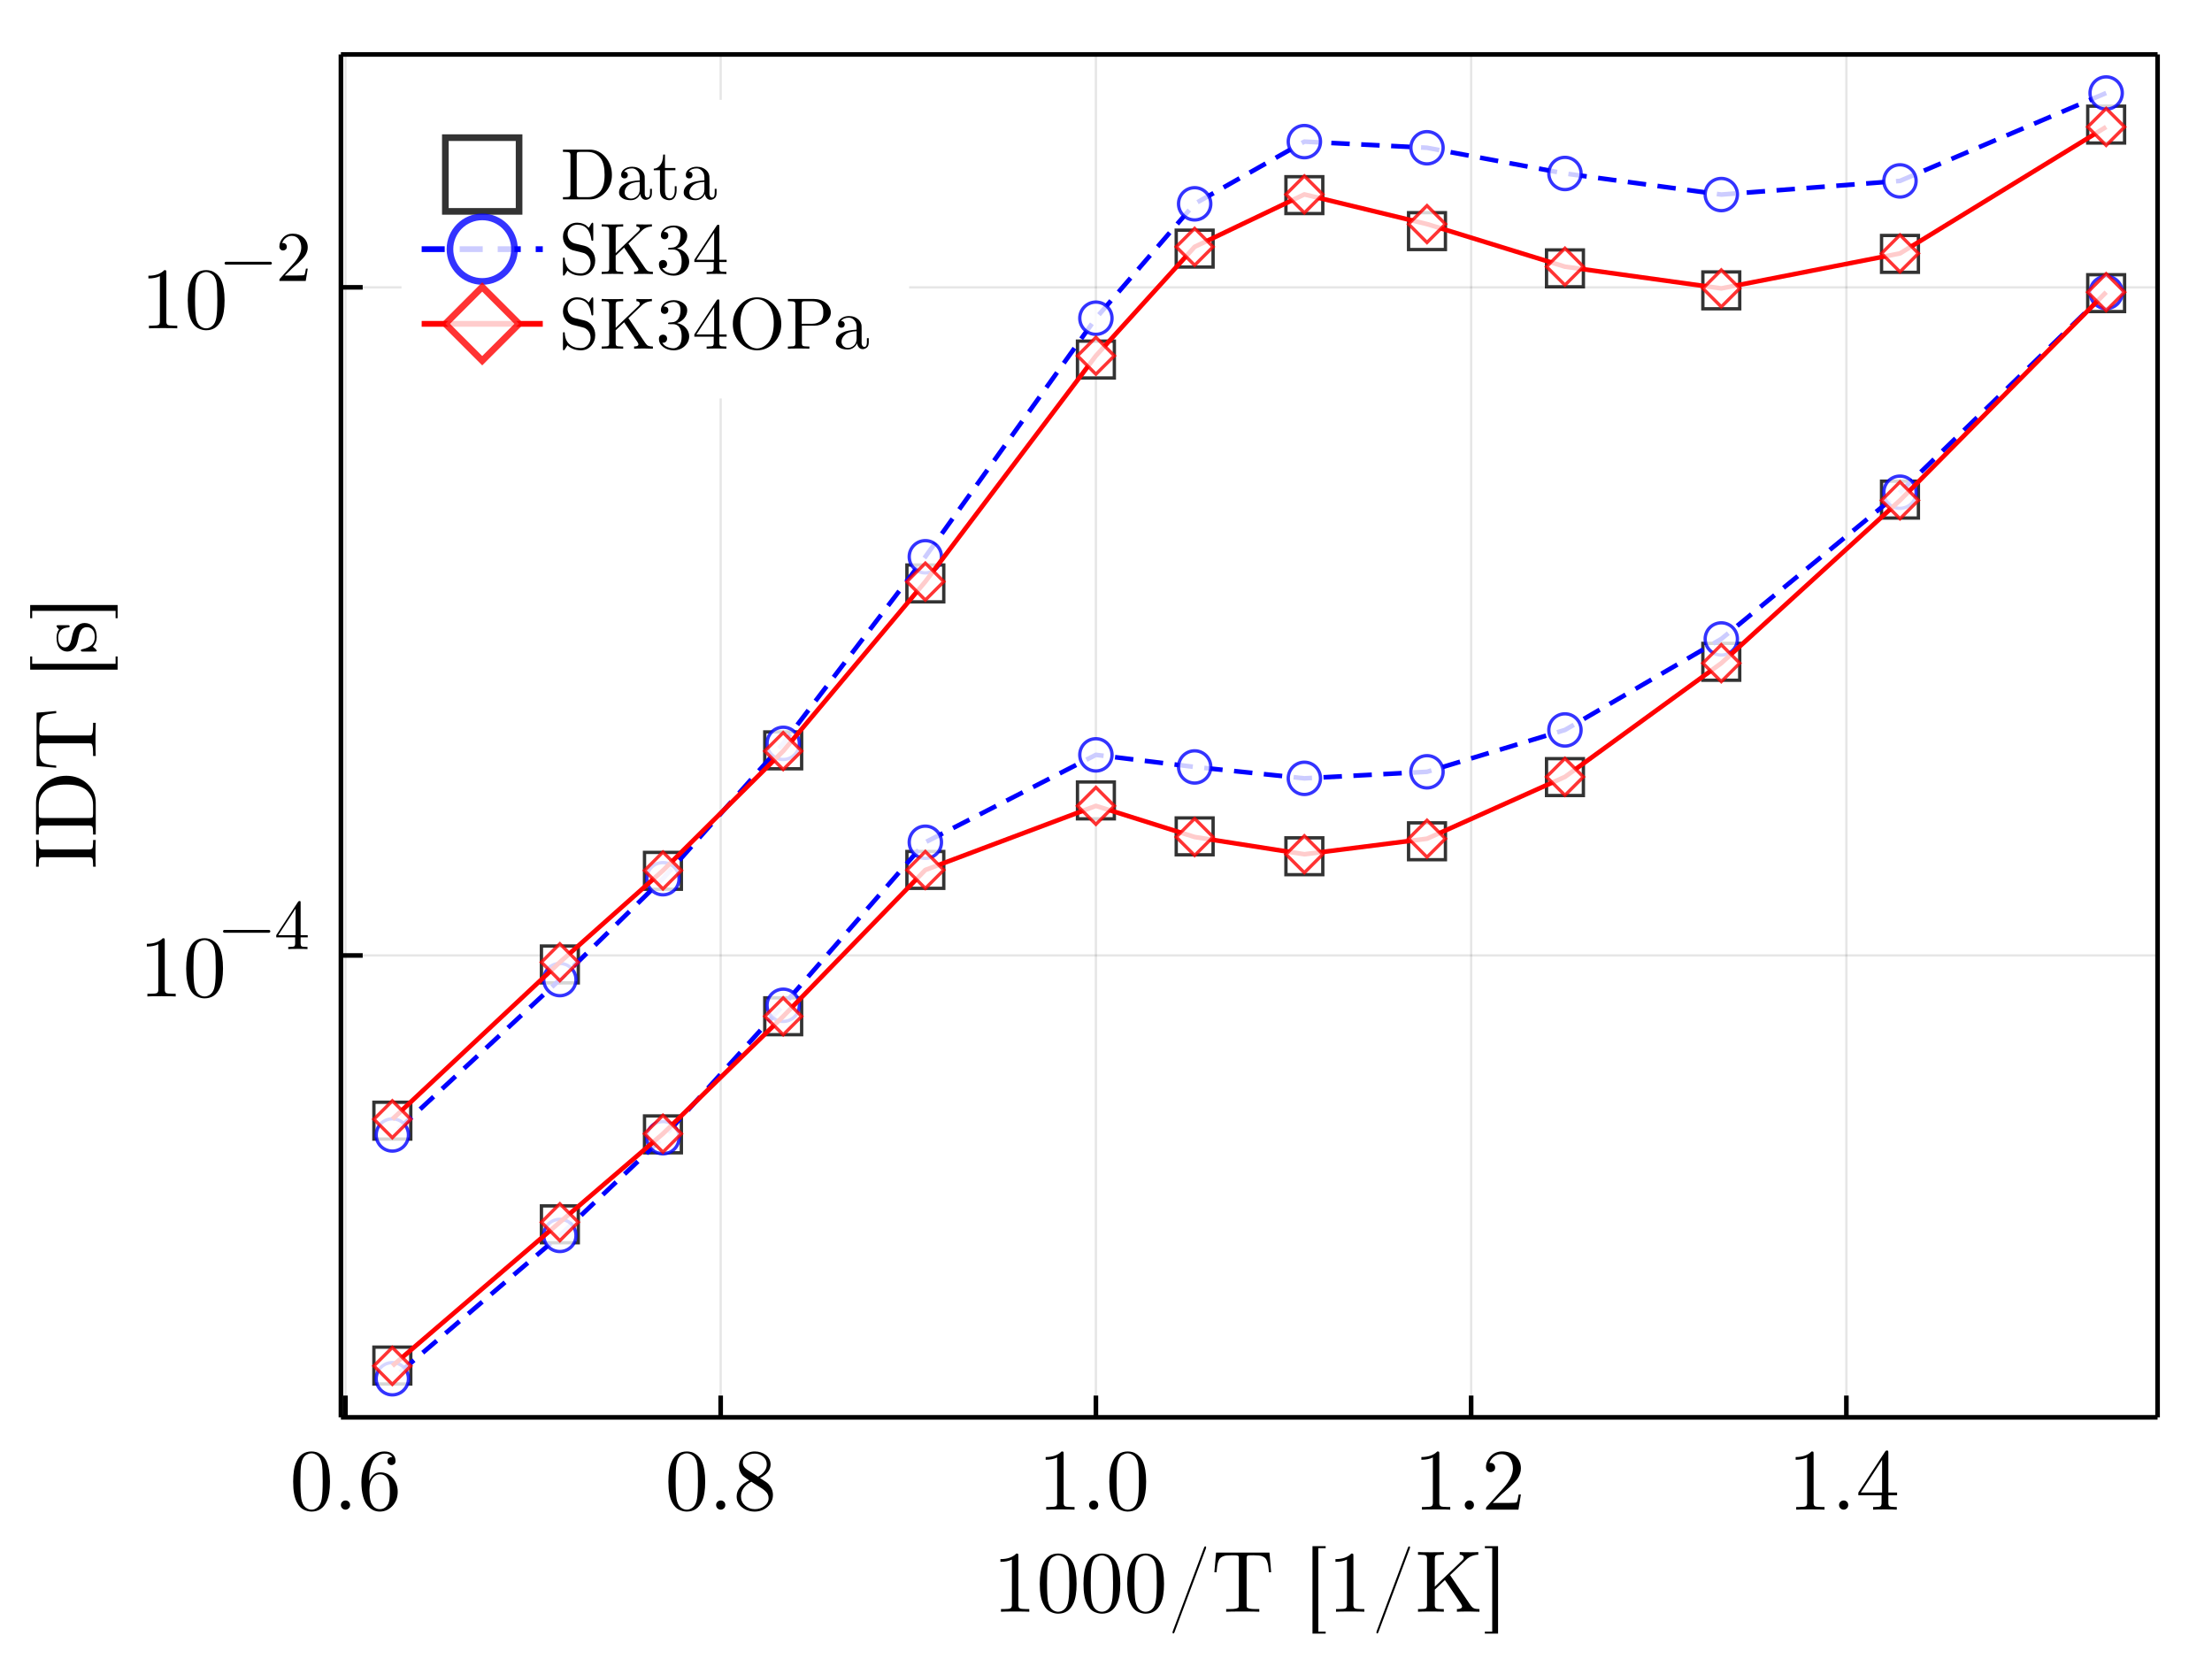 <?xml version="1.0" encoding="utf-8"?>
<svg xmlns="http://www.w3.org/2000/svg" xmlns:xlink="http://www.w3.org/1999/xlink" width="480" height="360" viewBox="0 0 1920 1440">
<rect x="0" y="0" width="1920" height="1440" fill="#333333" stroke="none"/>
<defs>
  <clipPath id="clip700">
    <rect x="0" y="0" width="1920" height="1440"/>
  </clipPath>
</defs>
<path clip-path="url(#clip700)" d="
M0 1440 L1920 1440 L1920 0 L0 0  Z
  " fill="#ffffff" fill-rule="evenodd" fill-opacity="1"/>
<defs>
  <clipPath id="clip701">
    <rect x="384" y="0" width="1345" height="1345"/>
  </clipPath>
</defs>
<path clip-path="url(#clip700)" d="
M295.918 1230.22 L1872.76 1230.22 L1872.76 47.244 L295.918 47.244  Z
  " fill="#ffffff" fill-rule="evenodd" fill-opacity="1"/>
<defs>
  <clipPath id="clip702">
    <rect x="295" y="47" width="1578" height="1184"/>
  </clipPath>
</defs>
<polyline clip-path="url(#clip702)" style="stroke:#000000; stroke-linecap:butt; stroke-linejoin:round; stroke-width:2; stroke-opacity:0.1; fill:none" points="
  299.833,1230.22 299.833,47.244 
  "/>
<polyline clip-path="url(#clip702)" style="stroke:#000000; stroke-linecap:butt; stroke-linejoin:round; stroke-width:2; stroke-opacity:0.1; fill:none" points="
  625.535,1230.22 625.535,47.244 
  "/>
<polyline clip-path="url(#clip702)" style="stroke:#000000; stroke-linecap:butt; stroke-linejoin:round; stroke-width:2; stroke-opacity:0.1; fill:none" points="
  951.238,1230.22 951.238,47.244 
  "/>
<polyline clip-path="url(#clip702)" style="stroke:#000000; stroke-linecap:butt; stroke-linejoin:round; stroke-width:2; stroke-opacity:0.1; fill:none" points="
  1276.94,1230.22 1276.94,47.244 
  "/>
<polyline clip-path="url(#clip702)" style="stroke:#000000; stroke-linecap:butt; stroke-linejoin:round; stroke-width:2; stroke-opacity:0.1; fill:none" points="
  1602.64,1230.22 1602.64,47.244 
  "/>
<polyline clip-path="url(#clip700)" style="stroke:#000000; stroke-linecap:butt; stroke-linejoin:round; stroke-width:4; stroke-opacity:1; fill:none" points="
  295.918,1230.22 1872.76,1230.22 
  "/>
<polyline clip-path="url(#clip700)" style="stroke:#000000; stroke-linecap:butt; stroke-linejoin:round; stroke-width:4; stroke-opacity:1; fill:none" points="
  295.918,47.244 1872.76,47.244 
  "/>
<polyline clip-path="url(#clip700)" style="stroke:#000000; stroke-linecap:butt; stroke-linejoin:round; stroke-width:4; stroke-opacity:1; fill:none" points="
  299.833,1230.22 299.833,1211.32 
  "/>
<polyline clip-path="url(#clip700)" style="stroke:#000000; stroke-linecap:butt; stroke-linejoin:round; stroke-width:4; stroke-opacity:1; fill:none" points="
  625.535,1230.22 625.535,1211.32 
  "/>
<polyline clip-path="url(#clip700)" style="stroke:#000000; stroke-linecap:butt; stroke-linejoin:round; stroke-width:4; stroke-opacity:1; fill:none" points="
  951.238,1230.22 951.238,1211.32 
  "/>
<polyline clip-path="url(#clip700)" style="stroke:#000000; stroke-linecap:butt; stroke-linejoin:round; stroke-width:4; stroke-opacity:1; fill:none" points="
  1276.94,1230.22 1276.94,1211.32 
  "/>
<polyline clip-path="url(#clip700)" style="stroke:#000000; stroke-linecap:butt; stroke-linejoin:round; stroke-width:4; stroke-opacity:1; fill:none" points="
  1602.64,1230.22 1602.64,1211.32 
  "/>
<path clip-path="url(#clip700)" d="M254.459 1286.11 Q254.459 1274.96 257.275 1268.88 Q261.203 1259.84 270.467 1259.84 Q272.431 1259.84 274.469 1260.39 Q276.544 1260.91 279.138 1262.95 Q281.769 1264.99 283.362 1268.32 Q286.401 1274.77 286.401 1286.11 Q286.401 1297.19 283.584 1303.23 Q279.471 1312.05 270.393 1312.05 Q266.984 1312.05 263.501 1310.31 Q260.054 1308.56 257.868 1304.38 Q254.459 1298.11 254.459 1286.11 M260.758 1285.18 Q260.758 1296.63 261.574 1301.19 Q262.5 1306.12 265.02 1308.27 Q267.577 1310.38 270.393 1310.38 Q273.431 1310.38 275.951 1308.12 Q278.508 1305.82 279.286 1300.89 Q280.138 1296.04 280.101 1285.18 Q280.101 1274.62 279.36 1270.4 Q278.36 1265.47 275.692 1263.51 Q273.061 1261.5 270.393 1261.5 Q269.392 1261.5 268.318 1261.8 Q267.28 1262.1 265.761 1262.95 Q264.242 1263.8 263.056 1265.91 Q261.907 1268.03 261.351 1271.21 Q260.758 1275.33 260.758 1285.18 Z" fill="#000000" fill-rule="evenodd" fill-opacity="1" /><path clip-path="url(#clip700)" d="M297.035 1309.16 Q295.887 1307.93 295.887 1306.34 Q295.887 1304.75 297.035 1303.6 Q298.184 1302.41 299.926 1302.41 Q301.593 1302.41 302.705 1303.52 Q303.853 1304.6 303.853 1306.38 Q303.853 1308.12 302.631 1309.27 Q301.445 1310.38 299.926 1310.38 Q298.184 1310.38 297.035 1309.16 Z" fill="#000000" fill-rule="evenodd" fill-opacity="1" /><path clip-path="url(#clip700)" d="M313.71 1286.41 Q313.71 1274.47 319.787 1267.17 Q325.864 1259.84 333.683 1259.84 Q338.241 1259.84 340.76 1262.17 Q343.317 1264.47 343.317 1268.03 Q343.317 1269.99 342.168 1270.84 Q341.02 1271.69 339.834 1271.69 Q338.463 1271.69 337.388 1270.77 Q336.314 1269.84 336.314 1268.17 Q336.314 1264.77 340.501 1264.77 Q338.537 1261.73 333.831 1261.73 Q332.386 1261.73 330.904 1262.17 Q329.421 1262.58 327.495 1263.99 Q325.568 1265.4 324.085 1267.62 Q322.603 1269.84 321.566 1274.03 Q320.528 1278.22 320.528 1283.66 L320.528 1285.48 Q323.641 1277.96 330.014 1277.99 Q336.388 1277.99 340.797 1282.85 Q345.207 1287.7 345.207 1294.89 Q345.207 1302.26 340.612 1307.16 Q336.017 1312.05 329.57 1312.05 Q326.679 1312.05 324.048 1310.82 Q321.455 1309.64 319.009 1306.9 Q316.6 1304.15 315.155 1298.89 Q313.71 1293.63 313.71 1286.41 M320.676 1293.22 Q320.676 1300.67 322.047 1304.23 Q322.27 1304.82 322.752 1305.64 Q323.27 1306.45 324.123 1307.53 Q325.012 1308.56 326.457 1309.27 Q327.902 1309.94 329.57 1309.94 Q334.646 1309.94 337.092 1305.01 Q338.389 1302.26 338.389 1294.82 Q338.389 1287.22 337.018 1284.44 Q334.683 1279.74 329.94 1279.74 Q326.753 1279.74 324.53 1281.92 Q322.344 1284.11 321.492 1287.04 Q320.676 1289.96 320.676 1293.22 Z" fill="#000000" fill-rule="evenodd" fill-opacity="1" /><path clip-path="url(#clip700)" d="M580.161 1286.11 Q580.161 1274.96 582.978 1268.88 Q586.905 1259.84 596.169 1259.84 Q598.133 1259.84 600.171 1260.39 Q602.246 1260.91 604.84 1262.95 Q607.471 1264.99 609.064 1268.32 Q612.103 1274.77 612.103 1286.11 Q612.103 1297.19 609.287 1303.23 Q605.174 1312.05 596.095 1312.05 Q592.686 1312.05 589.203 1310.31 Q585.757 1308.56 583.57 1304.38 Q580.161 1298.11 580.161 1286.11 M586.461 1285.18 Q586.461 1296.63 587.276 1301.19 Q588.202 1306.12 590.722 1308.27 Q593.279 1310.38 596.095 1310.38 Q599.134 1310.38 601.653 1308.12 Q604.21 1305.82 604.988 1300.89 Q605.841 1296.04 605.803 1285.18 Q605.803 1274.62 605.062 1270.4 Q604.062 1265.47 601.394 1263.51 Q598.763 1261.5 596.095 1261.5 Q595.095 1261.5 594.02 1261.8 Q592.982 1262.1 591.463 1262.95 Q589.944 1263.8 588.758 1265.91 Q587.609 1268.03 587.054 1271.21 Q586.461 1275.33 586.461 1285.18 Z" fill="#000000" fill-rule="evenodd" fill-opacity="1" /><path clip-path="url(#clip700)" d="M622.738 1309.16 Q621.589 1307.93 621.589 1306.34 Q621.589 1304.75 622.738 1303.6 Q623.886 1302.41 625.628 1302.41 Q627.295 1302.41 628.407 1303.52 Q629.556 1304.6 629.556 1306.38 Q629.556 1308.12 628.333 1309.27 Q627.147 1310.38 625.628 1310.38 Q623.886 1310.38 622.738 1309.16 Z" fill="#000000" fill-rule="evenodd" fill-opacity="1" /><path clip-path="url(#clip700)" d="M639.412 1298.93 Q639.412 1290.44 650.344 1284.96 Q645.638 1281.77 644.785 1280.85 Q641.45 1277.14 641.45 1272.51 Q641.45 1267.21 645.452 1263.54 Q649.491 1259.84 655.198 1259.84 Q660.645 1259.84 664.758 1262.99 Q668.871 1266.14 668.871 1271.14 Q668.871 1278.18 659.682 1282.92 Q665.759 1286.7 667.204 1288.3 Q670.909 1292.41 670.909 1297.63 Q670.909 1303.71 666.24 1307.9 Q661.571 1312.05 655.124 1312.05 Q648.824 1312.05 644.118 1308.38 Q639.412 1304.71 639.412 1298.93 M643.192 1298.93 Q643.192 1303.64 646.712 1306.79 Q650.27 1309.94 655.198 1309.94 Q659.978 1309.94 663.535 1307.19 Q667.13 1304.45 667.13 1300.37 Q667.13 1298.78 666.574 1297.41 Q666.055 1296.04 664.98 1294.96 Q663.943 1293.85 663.276 1293.37 Q662.646 1292.85 661.423 1292 L652.085 1286.11 Q643.192 1291.04 643.192 1298.93 M644.785 1269.55 Q644.785 1273.18 648.602 1275.7 L658.014 1281.77 Q665.536 1277.36 665.536 1271.14 Q665.536 1267.1 662.461 1264.43 Q659.385 1261.73 655.124 1261.73 Q650.937 1261.73 647.861 1263.95 Q644.785 1266.14 644.785 1269.55 Z" fill="#000000" fill-rule="evenodd" fill-opacity="1" /><path clip-path="url(#clip700)" d="M907.642 1267.06 L907.642 1264.69 Q916.758 1264.69 921.464 1259.84 Q922.761 1259.84 922.983 1260.13 Q923.205 1260.43 923.205 1261.8 L923.205 1304.38 Q923.205 1306.64 924.317 1307.34 Q925.429 1308.05 930.283 1308.05 L932.692 1308.05 L932.692 1310.38 Q930.024 1310.16 920.389 1310.16 Q910.755 1310.16 908.124 1310.38 L908.124 1308.05 L910.533 1308.05 Q915.313 1308.05 916.461 1307.38 Q917.61 1306.67 917.61 1304.38 L917.61 1265.06 Q913.645 1267.06 907.642 1267.06 Z" fill="#000000" fill-rule="evenodd" fill-opacity="1" /><path clip-path="url(#clip700)" d="M946.439 1309.16 Q945.29 1307.93 945.29 1306.34 Q945.29 1304.75 946.439 1303.6 Q947.588 1302.41 949.329 1302.41 Q950.997 1302.41 952.108 1303.52 Q953.257 1304.6 953.257 1306.38 Q953.257 1308.12 952.034 1309.27 Q950.849 1310.38 949.329 1310.38 Q947.588 1310.38 946.439 1309.16 Z" fill="#000000" fill-rule="evenodd" fill-opacity="1" /><path clip-path="url(#clip700)" d="M962.891 1286.11 Q962.891 1274.96 965.708 1268.88 Q969.635 1259.84 978.899 1259.84 Q980.863 1259.84 982.901 1260.39 Q984.976 1260.91 987.57 1262.95 Q990.201 1264.99 991.794 1268.32 Q994.833 1274.77 994.833 1286.11 Q994.833 1297.19 992.017 1303.23 Q987.904 1312.05 978.825 1312.05 Q975.416 1312.05 971.933 1310.31 Q968.487 1308.56 966.3 1304.38 Q962.891 1298.11 962.891 1286.11 M969.191 1285.18 Q969.191 1296.63 970.006 1301.19 Q970.932 1306.12 973.452 1308.27 Q976.009 1310.38 978.825 1310.38 Q981.864 1310.38 984.383 1308.12 Q986.94 1305.82 987.718 1300.89 Q988.571 1296.04 988.533 1285.18 Q988.533 1274.62 987.792 1270.4 Q986.792 1265.47 984.124 1263.51 Q981.493 1261.5 978.825 1261.5 Q977.825 1261.5 976.75 1261.8 Q975.712 1262.1 974.193 1262.95 Q972.674 1263.8 971.488 1265.91 Q970.339 1268.03 969.784 1271.21 Q969.191 1275.33 969.191 1285.18 Z" fill="#000000" fill-rule="evenodd" fill-opacity="1" /><path clip-path="url(#clip700)" d="M1233.75 1267.06 L1233.75 1264.69 Q1242.87 1264.69 1247.57 1259.84 Q1248.87 1259.84 1249.09 1260.13 Q1249.32 1260.43 1249.32 1261.8 L1249.32 1304.38 Q1249.32 1306.64 1250.43 1307.34 Q1251.54 1308.05 1256.39 1308.05 L1258.8 1308.05 L1258.8 1310.38 Q1256.13 1310.16 1246.5 1310.16 Q1236.86 1310.16 1234.23 1310.38 L1234.23 1308.05 L1236.64 1308.05 Q1241.42 1308.05 1242.57 1307.38 Q1243.72 1306.67 1243.72 1304.38 L1243.72 1265.06 Q1239.76 1267.06 1233.75 1267.06 Z" fill="#000000" fill-rule="evenodd" fill-opacity="1" /><path clip-path="url(#clip700)" d="M1272.55 1309.16 Q1271.4 1307.93 1271.4 1306.34 Q1271.4 1304.75 1272.55 1303.6 Q1273.7 1302.41 1275.44 1302.41 Q1277.11 1302.41 1278.22 1303.52 Q1279.37 1304.6 1279.37 1306.38 Q1279.37 1308.12 1278.14 1309.27 Q1276.96 1310.38 1275.44 1310.38 Q1273.7 1310.38 1272.55 1309.16 Z" fill="#000000" fill-rule="evenodd" fill-opacity="1" /><path clip-path="url(#clip700)" d="M1289.82 1310.38 Q1289.82 1309.01 1289.93 1308.6 Q1290.08 1308.19 1290.67 1307.56 L1305.23 1291.33 Q1313.2 1282.37 1313.2 1274.55 Q1313.2 1269.47 1310.53 1265.84 Q1307.9 1262.21 1303.05 1262.21 Q1299.71 1262.21 1296.89 1264.25 Q1294.08 1266.28 1292.78 1269.92 Q1293 1269.84 1293.78 1269.84 Q1295.67 1269.84 1296.71 1271.03 Q1297.78 1272.21 1297.78 1273.81 Q1297.78 1275.84 1296.45 1276.85 Q1295.15 1277.81 1293.86 1277.81 Q1293.34 1277.81 1292.63 1277.7 Q1291.97 1277.59 1290.89 1276.55 Q1289.82 1275.47 1289.82 1273.58 Q1289.82 1268.29 1293.82 1264.06 Q1297.86 1259.84 1304.01 1259.84 Q1310.97 1259.84 1315.53 1263.99 Q1320.13 1268.1 1320.13 1274.55 Q1320.13 1276.81 1319.42 1278.88 Q1318.76 1280.92 1317.83 1282.51 Q1316.94 1284.11 1314.5 1286.66 Q1312.05 1289.22 1310.09 1291.04 Q1308.12 1292.85 1303.71 1296.71 L1295.67 1304.53 L1309.34 1304.53 Q1316.01 1304.53 1316.53 1303.93 Q1317.27 1302.86 1318.2 1297.19 L1320.13 1297.19 L1317.98 1310.38 L1289.82 1310.38 Z" fill="#000000" fill-rule="evenodd" fill-opacity="1" /><path clip-path="url(#clip700)" d="M1558.62 1267.06 L1558.62 1264.69 Q1567.74 1264.69 1572.44 1259.84 Q1573.74 1259.84 1573.96 1260.13 Q1574.18 1260.43 1574.18 1261.8 L1574.18 1304.38 Q1574.18 1306.64 1575.3 1307.34 Q1576.41 1308.05 1581.26 1308.05 L1583.67 1308.05 L1583.67 1310.38 Q1581 1310.16 1571.37 1310.16 Q1561.73 1310.16 1559.1 1310.38 L1559.1 1308.05 L1561.51 1308.05 Q1566.29 1308.05 1567.44 1307.38 Q1568.59 1306.67 1568.59 1304.38 L1568.59 1265.06 Q1564.62 1267.06 1558.62 1267.06 Z" fill="#000000" fill-rule="evenodd" fill-opacity="1" /><path clip-path="url(#clip700)" d="M1597.42 1309.16 Q1596.27 1307.93 1596.27 1306.34 Q1596.27 1304.75 1597.42 1303.6 Q1598.57 1302.41 1600.31 1302.41 Q1601.98 1302.41 1603.09 1303.52 Q1604.24 1304.6 1604.24 1306.38 Q1604.24 1308.12 1603.01 1309.27 Q1601.83 1310.38 1600.31 1310.38 Q1598.57 1310.38 1597.42 1309.16 Z" fill="#000000" fill-rule="evenodd" fill-opacity="1" /><path clip-path="url(#clip700)" d="M1613.02 1297.86 L1613.02 1295.52 L1636.33 1259.91 Q1636.92 1258.98 1637.84 1259.02 Q1638.7 1259.02 1638.88 1259.36 Q1639.07 1259.69 1639.07 1260.99 L1639.07 1295.52 L1646.66 1295.52 L1646.66 1297.86 L1639.07 1297.86 L1639.07 1304.45 Q1639.07 1306.64 1639.96 1307.34 Q1640.88 1308.05 1644.81 1308.05 L1646.4 1308.05 L1646.4 1310.38 Q1643.29 1310.16 1636.1 1310.16 Q1628.95 1310.16 1625.84 1310.38 L1625.84 1308.05 L1627.43 1308.05 Q1631.36 1308.05 1632.29 1307.38 Q1633.21 1306.67 1633.21 1304.45 L1633.21 1297.86 L1613.02 1297.86 M1615.17 1295.52 L1633.66 1295.52 L1633.66 1267.21 L1615.17 1295.52 Z" fill="#000000" fill-rule="evenodd" fill-opacity="1" /><path clip-path="url(#clip700)" d="M868.362 1355.67 L868.362 1353.3 Q877.477 1353.3 882.183 1348.44 Q883.48 1348.44 883.703 1348.74 Q883.925 1349.04 883.925 1350.41 L883.925 1392.98 Q883.925 1395.25 885.037 1395.95 Q886.148 1396.65 891.002 1396.65 L893.411 1396.65 L893.411 1398.99 Q890.743 1398.77 881.109 1398.77 Q871.474 1398.77 868.844 1398.99 L868.844 1396.65 L871.252 1396.65 Q876.032 1396.65 877.181 1395.99 Q878.33 1395.28 878.33 1392.98 L878.33 1353.67 Q874.365 1355.67 868.362 1355.67 Z" fill="#000000" fill-rule="evenodd" fill-opacity="1" /><path clip-path="url(#clip700)" d="M902.527 1374.72 Q902.527 1363.56 905.343 1357.49 Q909.271 1348.44 918.534 1348.44 Q920.498 1348.44 922.536 1349 Q924.611 1349.52 927.205 1351.56 Q929.836 1353.6 931.429 1356.93 Q934.468 1363.38 934.468 1374.72 Q934.468 1385.8 931.652 1391.84 Q927.539 1400.66 918.46 1400.66 Q915.051 1400.66 911.568 1398.91 Q908.122 1397.17 905.936 1392.98 Q902.527 1386.72 902.527 1374.72 M908.826 1373.79 Q908.826 1385.24 909.641 1389.8 Q910.567 1394.73 913.087 1396.88 Q915.644 1398.99 918.46 1398.99 Q921.499 1398.99 924.018 1396.73 Q926.575 1394.43 927.353 1389.5 Q928.206 1384.65 928.169 1373.79 Q928.169 1363.23 927.428 1359.01 Q926.427 1354.08 923.759 1352.11 Q921.128 1350.11 918.46 1350.11 Q917.46 1350.11 916.385 1350.41 Q915.348 1350.71 913.828 1351.56 Q912.309 1352.41 911.123 1354.52 Q909.975 1356.63 909.419 1359.82 Q908.826 1363.93 908.826 1373.79 Z" fill="#000000" fill-rule="evenodd" fill-opacity="1" /><path clip-path="url(#clip700)" d="M940.471 1374.72 Q940.471 1363.56 943.287 1357.49 Q947.215 1348.44 956.479 1348.44 Q958.443 1348.44 960.481 1349 Q962.556 1349.52 965.15 1351.56 Q967.78 1353.6 969.374 1356.93 Q972.412 1363.38 972.412 1374.72 Q972.412 1385.8 969.596 1391.84 Q965.483 1400.66 956.405 1400.66 Q952.996 1400.66 949.512 1398.91 Q946.066 1397.17 943.88 1392.98 Q940.471 1386.72 940.471 1374.72 M946.77 1373.79 Q946.77 1385.24 947.585 1389.8 Q948.512 1394.73 951.032 1396.88 Q953.588 1398.99 956.405 1398.99 Q959.443 1398.99 961.963 1396.73 Q964.52 1394.43 965.298 1389.5 Q966.15 1384.65 966.113 1373.79 Q966.113 1363.23 965.372 1359.01 Q964.371 1354.08 961.703 1352.11 Q959.073 1350.11 956.405 1350.11 Q955.404 1350.11 954.329 1350.41 Q953.292 1350.71 951.773 1351.56 Q950.253 1352.41 949.068 1354.52 Q947.919 1356.63 947.363 1359.82 Q946.77 1363.93 946.77 1373.79 Z" fill="#000000" fill-rule="evenodd" fill-opacity="1" /><path clip-path="url(#clip700)" d="M978.415 1374.72 Q978.415 1363.56 981.231 1357.49 Q985.159 1348.44 994.423 1348.44 Q996.387 1348.44 998.425 1349 Q1000.5 1349.52 1003.09 1351.56 Q1005.72 1353.6 1007.32 1356.93 Q1010.36 1363.38 1010.36 1374.72 Q1010.36 1385.8 1007.54 1391.84 Q1003.43 1400.66 994.349 1400.66 Q990.94 1400.66 987.457 1398.91 Q984.011 1397.17 981.824 1392.98 Q978.415 1386.72 978.415 1374.72 M984.715 1373.79 Q984.715 1385.24 985.53 1389.8 Q986.456 1394.73 988.976 1396.88 Q991.533 1398.99 994.349 1398.99 Q997.387 1398.99 999.907 1396.73 Q1002.46 1394.43 1003.24 1389.5 Q1004.09 1384.65 1004.06 1373.79 Q1004.06 1363.23 1003.32 1359.01 Q1002.32 1354.08 999.648 1352.11 Q997.017 1350.11 994.349 1350.11 Q993.348 1350.11 992.274 1350.41 Q991.236 1350.71 989.717 1351.56 Q988.198 1352.41 987.012 1354.52 Q985.863 1356.63 985.308 1359.82 Q984.715 1363.93 984.715 1373.79 Z" fill="#000000" fill-rule="evenodd" fill-opacity="1" /><path clip-path="url(#clip700)" d="M1017.73 1416.89 Q1017.73 1416.51 1018.03 1415.7 L1044.82 1344.11 Q1044.82 1344.04 1045 1343.63 Q1045.19 1343.22 1045.3 1342.96 Q1045.41 1342.66 1045.63 1342.44 Q1045.89 1342.22 1046.19 1342.22 Q1046.93 1342.22 1046.93 1343.15 Q1046.93 1343.22 1046.71 1344.11 L1019.84 1415.77 Q1019.4 1417.07 1019.1 1417.44 Q1018.84 1417.81 1018.4 1417.81 Q1017.73 1417.81 1017.73 1416.89 Z" fill="#000000" fill-rule="evenodd" fill-opacity="1" /><path clip-path="url(#clip700)" d="M1054.08 1364.67 L1055.53 1347.63 L1101.88 1347.63 L1103.33 1364.67 L1101.44 1364.67 Q1101.14 1361.27 1100.85 1359.3 Q1100.59 1357.34 1099.92 1355.49 Q1099.29 1353.6 1098.47 1352.71 Q1097.7 1351.78 1096.18 1351.08 Q1094.66 1350.33 1092.69 1350.15 Q1090.73 1349.96 1087.76 1349.96 Q1084.28 1349.96 1083.43 1350.11 Q1082.5 1350.33 1082.28 1351 Q1082.06 1351.63 1082.06 1353 L1082.06 1392.98 Q1082.06 1394.5 1082.35 1395.13 Q1082.69 1395.73 1084.43 1396.21 Q1086.17 1396.65 1090.03 1396.65 L1093.06 1396.65 L1093.06 1398.99 Q1089.95 1398.77 1078.65 1398.77 Q1067.42 1398.77 1064.31 1398.99 L1064.31 1396.65 L1067.35 1396.65 Q1071.2 1396.65 1072.94 1396.21 Q1074.72 1395.73 1075.02 1395.13 Q1075.31 1394.5 1075.31 1392.98 L1075.31 1353 Q1075.31 1351.93 1075.24 1351.48 Q1075.17 1351.04 1074.83 1350.67 Q1074.5 1350.26 1073.72 1350.11 Q1072.98 1349.96 1069.64 1349.96 Q1066.68 1349.96 1064.68 1350.15 Q1062.72 1350.33 1061.2 1351.08 Q1059.68 1351.78 1058.86 1352.71 Q1058.08 1353.6 1057.42 1355.49 Q1056.79 1357.34 1056.53 1359.3 Q1056.27 1361.27 1055.97 1364.67 L1054.08 1364.67 Z" fill="#000000" fill-rule="evenodd" fill-opacity="1" /><path clip-path="url(#clip700)" d="M1139.23 1417.96 L1139.23 1342.07 L1150.68 1342.07 L1150.68 1343.81 L1144.31 1343.81 L1144.31 1416.22 L1150.68 1416.22 L1150.68 1417.96 L1139.23 1417.96 Z" fill="#000000" fill-rule="evenodd" fill-opacity="1" /><path clip-path="url(#clip700)" d="M1159.17 1355.67 L1159.17 1353.3 Q1168.29 1353.3 1172.99 1348.44 Q1174.29 1348.44 1174.51 1348.74 Q1174.73 1349.04 1174.73 1350.41 L1174.73 1392.98 Q1174.73 1395.25 1175.84 1395.95 Q1176.96 1396.65 1181.81 1396.65 L1184.22 1396.65 L1184.22 1398.99 Q1181.55 1398.77 1171.92 1398.77 Q1162.28 1398.77 1159.65 1398.99 L1159.65 1396.65 L1162.06 1396.65 Q1166.84 1396.65 1167.99 1395.99 Q1169.14 1395.28 1169.14 1392.98 L1169.14 1353.67 Q1165.17 1355.67 1159.17 1355.67 Z" fill="#000000" fill-rule="evenodd" fill-opacity="1" /><path clip-path="url(#clip700)" d="M1194.71 1416.89 Q1194.71 1416.51 1195 1415.7 L1221.79 1344.11 Q1221.79 1344.04 1221.98 1343.63 Q1222.16 1343.22 1222.27 1342.96 Q1222.39 1342.66 1222.61 1342.44 Q1222.87 1342.22 1223.16 1342.22 Q1223.9 1342.22 1223.9 1343.15 Q1223.9 1343.22 1223.68 1344.11 L1196.82 1415.77 Q1196.37 1417.07 1196.08 1417.44 Q1195.82 1417.81 1195.37 1417.81 Q1194.71 1417.81 1194.71 1416.89 Z" fill="#000000" fill-rule="evenodd" fill-opacity="1" /><path clip-path="url(#clip700)" d="M1230.83 1398.99 L1230.83 1396.65 L1232.65 1396.65 Q1236.76 1396.65 1237.69 1395.99 Q1238.65 1395.28 1238.65 1393.06 L1238.65 1353.08 Q1238.65 1350.89 1237.69 1350.22 Q1236.73 1349.52 1232.65 1349.52 L1230.83 1349.52 L1230.83 1347.15 Q1233.5 1347.37 1242.06 1347.37 Q1250.55 1347.37 1253.22 1347.15 L1253.22 1349.52 L1251.4 1349.52 Q1247.29 1349.52 1246.32 1350.22 Q1245.4 1350.89 1245.4 1353.08 L1245.4 1377.2 L1269.15 1354.52 Q1270.52 1353.3 1270.52 1352 Q1270.52 1351.56 1270.3 1351.08 Q1270.11 1350.56 1269.22 1350.04 Q1268.37 1349.52 1267 1349.52 L1267 1347.15 Q1269.59 1347.37 1276.67 1347.37 Q1281.15 1347.37 1283.12 1347.15 L1283.12 1349.52 Q1276.82 1349.59 1272.34 1354.08 L1258.66 1367.19 L1276.19 1392.98 Q1277.78 1395.32 1279.34 1395.99 Q1280.9 1396.65 1284.16 1396.65 L1284.16 1398.99 Q1279.38 1398.77 1275.45 1398.77 Q1267.26 1398.77 1264.59 1398.99 L1264.59 1396.65 Q1269.07 1396.65 1269.07 1394.36 Q1269.07 1393.5 1267.93 1391.76 L1254.18 1371.46 L1245.4 1379.79 L1245.4 1393.06 Q1245.4 1395.25 1246.32 1395.95 Q1247.29 1396.65 1251.4 1396.65 L1253.22 1396.65 L1253.22 1398.99 Q1250.55 1398.77 1241.99 1398.77 Q1233.5 1398.77 1230.83 1398.99 Z" fill="#000000" fill-rule="evenodd" fill-opacity="1" /><path clip-path="url(#clip700)" d="M1288.86 1416.22 L1295.24 1416.22 L1295.24 1343.81 L1288.86 1343.81 L1288.86 1342.07 L1300.31 1342.07 L1300.31 1417.96 L1288.86 1417.96 L1288.86 1416.22 Z" fill="#000000" fill-rule="evenodd" fill-opacity="1" /><polyline clip-path="url(#clip702)" style="stroke:#000000; stroke-linecap:butt; stroke-linejoin:round; stroke-width:2; stroke-opacity:0.1; fill:none" points="
  295.918,829.319 1872.76,829.319 
  "/>
<polyline clip-path="url(#clip702)" style="stroke:#000000; stroke-linecap:butt; stroke-linejoin:round; stroke-width:2; stroke-opacity:0.1; fill:none" points="
  295.918,249.411 1872.76,249.411 
  "/>
<polyline clip-path="url(#clip700)" style="stroke:#000000; stroke-linecap:butt; stroke-linejoin:round; stroke-width:4; stroke-opacity:1; fill:none" points="
  295.918,1230.22 295.918,47.244 
  "/>
<polyline clip-path="url(#clip700)" style="stroke:#000000; stroke-linecap:butt; stroke-linejoin:round; stroke-width:4; stroke-opacity:1; fill:none" points="
  1872.76,1230.22 1872.76,47.244 
  "/>
<polyline clip-path="url(#clip700)" style="stroke:#000000; stroke-linecap:butt; stroke-linejoin:round; stroke-width:4; stroke-opacity:1; fill:none" points="
  295.918,829.319 314.816,829.319 
  "/>
<polyline clip-path="url(#clip700)" style="stroke:#000000; stroke-linecap:butt; stroke-linejoin:round; stroke-width:4; stroke-opacity:1; fill:none" points="
  295.918,249.411 314.816,249.411 
  "/>
<path clip-path="url(#clip700)" d="M127.46 821.593 L127.46 819.222 Q136.576 819.222 141.282 814.368 Q142.579 814.368 142.801 814.664 Q143.023 814.96 143.023 816.331 L143.023 858.908 Q143.023 861.168 144.135 861.872 Q145.247 862.576 150.101 862.576 L152.509 862.576 L152.509 864.911 Q149.841 864.688 140.207 864.688 Q130.573 864.688 127.942 864.911 L127.942 862.576 L130.35 862.576 Q135.131 862.576 136.279 861.909 Q137.428 861.205 137.428 858.908 L137.428 819.592 Q133.463 821.593 127.46 821.593 Z" fill="#000000" fill-rule="evenodd" fill-opacity="1" /><path clip-path="url(#clip700)" d="M161.625 840.64 Q161.625 829.486 164.441 823.409 Q168.369 814.368 177.633 814.368 Q179.597 814.368 181.635 814.923 Q183.71 815.442 186.304 817.48 Q188.934 819.518 190.528 822.853 Q193.566 829.301 193.566 840.64 Q193.566 851.719 190.75 857.759 Q186.637 866.578 177.559 866.578 Q174.15 866.578 170.666 864.836 Q167.22 863.095 165.034 858.908 Q161.625 852.645 161.625 840.64 M167.924 839.713 Q167.924 851.163 168.739 855.721 Q169.666 860.649 172.186 862.798 Q174.742 864.911 177.559 864.911 Q180.597 864.911 183.117 862.65 Q185.674 860.353 186.452 855.424 Q187.304 850.57 187.267 839.713 Q187.267 829.152 186.526 824.928 Q185.525 820 182.857 818.036 Q180.227 816.035 177.559 816.035 Q176.558 816.035 175.483 816.331 Q174.446 816.628 172.927 817.48 Q171.407 818.332 170.222 820.445 Q169.073 822.557 168.517 825.743 Q167.924 829.857 167.924 839.713 Z" fill="#000000" fill-rule="evenodd" fill-opacity="1" /><path clip-path="url(#clip700)" d="M234.271 807.507 Q234.633 807.868 234.633 808.38 Q234.633 808.892 234.271 809.253 Q233.91 809.614 233.398 809.614 L194.801 809.614 Q194.289 809.614 193.928 809.253 Q193.566 808.892 193.566 808.38 Q193.566 807.868 193.928 807.507 Q194.289 807.146 194.801 807.146 L233.398 807.146 Q233.91 807.146 234.271 807.507 Z" fill="#000000" fill-rule="evenodd" fill-opacity="1" /><path clip-path="url(#clip700)" d="M239.781 813.619 L239.781 811.722 L258.718 782.789 Q259.2 782.036 259.953 782.066 Q260.645 782.066 260.796 782.337 Q260.946 782.608 260.946 783.662 L260.946 811.722 L267.118 811.722 L267.118 813.619 L260.946 813.619 L260.946 818.978 Q260.946 820.754 261.669 821.326 Q262.422 821.898 265.613 821.898 L266.908 821.898 L266.908 823.795 Q264.379 823.614 258.538 823.614 Q252.727 823.614 250.198 823.795 L250.198 821.898 L251.493 821.898 Q254.684 821.898 255.437 821.356 Q256.189 820.784 256.189 818.978 L256.189 813.619 L239.781 813.619 M241.527 811.722 L256.551 811.722 L256.551 788.72 L241.527 811.722 Z" fill="#000000" fill-rule="evenodd" fill-opacity="1" /><path clip-path="url(#clip700)" d="M128.815 241.685 L128.815 239.314 Q137.931 239.314 142.637 234.46 Q143.933 234.46 144.156 234.756 Q144.378 235.053 144.378 236.424 L144.378 279 Q144.378 281.26 145.49 281.964 Q146.601 282.668 151.456 282.668 L153.864 282.668 L153.864 285.003 Q151.196 284.78 141.562 284.78 Q131.928 284.78 129.297 285.003 L129.297 282.668 L131.705 282.668 Q136.485 282.668 137.634 282.001 Q138.783 281.297 138.783 279 L138.783 239.684 Q134.818 241.685 128.815 241.685 Z" fill="#000000" fill-rule="evenodd" fill-opacity="1" /><path clip-path="url(#clip700)" d="M162.98 260.732 Q162.98 249.578 165.796 243.501 Q169.724 234.46 178.988 234.46 Q180.951 234.46 182.989 235.016 Q185.065 235.534 187.658 237.572 Q190.289 239.61 191.883 242.945 Q194.921 249.393 194.921 260.732 Q194.921 271.811 192.105 277.851 Q187.992 286.67 178.913 286.67 Q175.504 286.67 172.021 284.929 Q168.575 283.187 166.389 279 Q162.98 272.738 162.98 260.732 M169.279 259.805 Q169.279 271.255 170.094 275.813 Q171.021 280.741 173.54 282.891 Q176.097 285.003 178.913 285.003 Q181.952 285.003 184.472 282.742 Q187.028 280.445 187.807 275.517 Q188.659 270.662 188.622 259.805 Q188.622 249.245 187.881 245.02 Q186.88 240.092 184.212 238.128 Q181.581 236.127 178.913 236.127 Q177.913 236.127 176.838 236.424 Q175.801 236.72 174.282 237.572 Q172.762 238.425 171.576 240.537 Q170.428 242.649 169.872 245.836 Q169.279 249.949 169.279 259.805 Z" fill="#000000" fill-rule="evenodd" fill-opacity="1" /><path clip-path="url(#clip700)" d="M235.626 227.599 Q235.987 227.96 235.987 228.472 Q235.987 228.984 235.626 229.345 Q235.265 229.707 234.753 229.707 L196.156 229.707 Q195.644 229.707 195.282 229.345 Q194.921 228.984 194.921 228.472 Q194.921 227.96 195.282 227.599 Q195.644 227.238 196.156 227.238 L234.753 227.238 Q235.265 227.238 235.626 227.599 Z" fill="#000000" fill-rule="evenodd" fill-opacity="1" /><path clip-path="url(#clip700)" d="M242.491 243.887 Q242.491 242.773 242.581 242.442 Q242.701 242.111 243.183 241.599 L255.015 228.412 Q261.488 221.126 261.488 214.774 Q261.488 210.649 259.321 207.698 Q257.183 204.748 253.239 204.748 Q250.529 204.748 248.241 206.404 Q245.953 208.06 244.899 211.01 Q245.08 210.95 245.712 210.95 Q247.248 210.95 248.091 211.913 Q248.964 212.877 248.964 214.171 Q248.964 215.827 247.88 216.64 Q246.826 217.423 245.772 217.423 Q245.351 217.423 244.779 217.333 Q244.237 217.242 243.364 216.399 Q242.491 215.526 242.491 213.991 Q242.491 209.685 245.742 206.253 Q249.024 202.821 254.022 202.821 Q259.682 202.821 263.385 206.193 Q267.118 209.535 267.118 214.774 Q267.118 216.61 266.546 218.296 Q266.004 219.952 265.252 221.247 Q264.529 222.541 262.542 224.619 Q260.555 226.696 258.959 228.171 Q257.364 229.646 253.781 232.778 L247.248 239.13 L258.357 239.13 Q263.776 239.13 264.198 238.649 Q264.8 237.775 265.553 233.169 L267.118 233.169 L265.372 243.887 L242.491 243.887 Z" fill="#000000" fill-rule="evenodd" fill-opacity="1" /><path clip-path="url(#clip700)" d="M83.108 752.306 L80.774 752.306 L80.774 750.305 Q80.774 746.043 80.107 745.08 Q79.403 744.079 77.179 744.079 L37.197 744.079 Q35.011 744.079 34.344 745.08 Q33.64 746.08 33.64 750.305 L33.64 752.306 L31.268 752.306 Q31.491 749.638 31.491 740.67 Q31.491 731.777 31.268 729.146 L33.64 729.146 L33.64 731.11 Q33.64 735.372 34.344 736.372 Q35.011 737.335 37.197 737.335 L77.179 737.335 Q79.366 737.335 80.07 736.372 Q80.774 735.372 80.774 731.11 L80.774 729.146 L83.108 729.146 Q82.886 731.814 82.886 740.744 Q82.886 749.638 83.108 752.306 Z" fill="#000000" fill-rule="evenodd" fill-opacity="1" /><path clip-path="url(#clip700)" d="M83.108 724.366 L80.774 724.366 L80.774 722.55 Q80.774 718.437 80.107 717.511 Q79.403 716.548 77.179 716.548 L37.197 716.548 Q35.011 716.548 34.344 717.511 Q33.64 718.474 33.64 722.55 L33.64 724.366 L31.268 724.366 L31.268 696.612 Q31.268 686.904 39.013 680.16 Q46.757 673.378 57.614 673.378 Q68.249 673.378 75.697 680.197 Q83.108 686.978 83.108 696.612 L83.108 724.366 M77.735 710.026 Q79.699 710.026 80.255 709.47 Q80.774 708.914 80.774 706.32 L80.774 698.65 Q80.774 693.648 78.736 690.276 Q76.661 686.904 74.289 685.162 Q68.583 680.975 57.614 680.975 Q46.09 680.975 40.68 684.903 Q33.64 689.979 33.64 698.724 L33.64 706.32 Q33.64 708.914 34.158 709.47 Q34.677 710.026 36.678 710.026 L77.735 710.026 Z" fill="#000000" fill-rule="evenodd" fill-opacity="1" /><path clip-path="url(#clip700)" d="M48.795 666.412 L31.75 664.967 L31.75 618.611 L48.795 617.166 L48.795 619.056 Q45.386 619.352 43.422 619.649 Q41.458 619.908 39.605 620.575 Q37.716 621.205 36.826 622.02 Q35.9 622.798 35.196 624.318 Q34.455 625.837 34.27 627.801 Q34.084 629.765 34.084 632.729 Q34.084 636.212 34.233 637.064 Q34.455 637.991 35.122 638.213 Q35.752 638.436 37.123 638.436 L77.105 638.436 Q78.624 638.436 79.254 638.139 Q79.847 637.806 80.329 636.064 Q80.774 634.322 80.774 630.469 L80.774 627.43 L83.108 627.43 Q82.886 630.543 82.886 641.845 Q82.886 653.072 83.108 656.185 L80.774 656.185 L80.774 653.146 Q80.774 649.293 80.329 647.551 Q79.847 645.772 79.254 645.476 Q78.624 645.18 77.105 645.18 L37.123 645.18 Q36.048 645.18 35.604 645.254 Q35.159 645.328 34.788 645.661 Q34.381 645.995 34.233 646.773 Q34.084 647.514 34.084 650.849 Q34.084 653.813 34.27 655.814 Q34.455 657.778 35.196 659.298 Q35.9 660.817 36.826 661.632 Q37.716 662.41 39.605 663.077 Q41.458 663.707 43.422 663.966 Q45.386 664.226 48.795 664.522 L48.795 666.412 Z" fill="#000000" fill-rule="evenodd" fill-opacity="1" /><path clip-path="url(#clip700)" d="M102.08 581.26 L26.192 581.26 L26.192 569.81 L27.933 569.81 L27.933 576.183 L100.339 576.183 L100.339 569.81 L102.08 569.81 L102.08 581.26 Z" fill="#000000" fill-rule="evenodd" fill-opacity="1" /><path clip-path="url(#clip700)" d="M82.108 565.548 L72.103 565.548 Q71.251 565.548 70.954 565.511 Q70.658 565.474 70.435 565.252 Q70.213 565.029 70.213 564.585 Q70.213 564.066 70.435 563.881 Q70.658 563.658 71.51 563.51 Q76.735 562.362 79.514 559.916 Q82.256 557.433 82.256 552.95 Q82.256 548.688 80.366 546.539 Q78.476 544.39 75.364 544.39 Q69.805 544.39 68.397 552.283 Q67.471 556.84 66.878 558.73 Q66.248 560.62 64.877 562.287 Q62.209 565.548 58.429 565.548 Q54.65 565.548 51.871 562.695 Q49.092 559.805 49.092 553.431 Q49.092 549.17 51.241 546.28 Q50.574 545.427 50.018 544.983 Q49.092 543.982 49.092 543.463 Q49.092 542.871 49.499 542.759 Q49.87 542.648 50.944 542.648 L58.578 542.648 Q59.43 542.648 59.726 542.685 Q60.023 542.722 60.245 542.945 Q60.431 543.167 60.431 543.649 Q60.431 544.501 59.726 544.538 Q50.537 545.131 50.537 553.431 Q50.537 557.915 52.278 559.916 Q53.983 561.917 56.317 561.917 Q57.614 561.917 58.615 561.324 Q59.578 560.694 60.171 559.916 Q60.727 559.101 61.283 557.618 Q61.801 556.136 61.987 555.247 Q62.172 554.321 62.543 552.579 Q63.691 546.502 66.174 543.945 Q69.361 540.758 73.4 540.758 Q77.883 540.758 80.922 543.797 Q83.96 546.835 83.96 552.95 Q83.96 557.878 80.662 561.324 Q81.107 561.769 81.515 562.102 Q81.885 562.436 82.034 562.584 Q82.182 562.695 82.293 562.732 Q82.367 562.769 82.441 562.843 Q83.96 564.363 83.96 564.733 Q83.96 565.326 83.553 565.437 Q83.182 565.548 82.108 565.548 Z" fill="#000000" fill-rule="evenodd" fill-opacity="1" /><path clip-path="url(#clip700)" d="M100.339 536.608 L100.339 530.235 L27.933 530.235 L27.933 536.608 L26.192 536.608 L26.192 525.158 L102.08 525.158 L102.08 536.608 L100.339 536.608 Z" fill="#000000" fill-rule="evenodd" fill-opacity="1" /><path clip-path="url(#clip702)" d="M1812.13 92.145 L1812.13 124.145 L1844.13 124.145 L1844.13 92.145 L1812.13 92.145 Z" fill="#ffffff" fill-rule="evenodd" fill-opacity="0.8" stroke="#000000" stroke-opacity="0.8" stroke-width="2.88"/>
<path clip-path="url(#clip702)" d="M1633.17 204.372 L1633.17 236.372 L1665.17 236.372 L1665.17 204.372 L1633.17 204.372 Z" fill="#ffffff" fill-rule="evenodd" fill-opacity="0.8" stroke="#000000" stroke-opacity="0.8" stroke-width="2.88"/>
<path clip-path="url(#clip702)" d="M1478.07 236.034 L1478.07 268.034 L1510.07 268.034 L1510.07 236.034 L1478.07 236.034 Z" fill="#ffffff" fill-rule="evenodd" fill-opacity="0.8" stroke="#000000" stroke-opacity="0.8" stroke-width="2.88"/>
<path clip-path="url(#clip702)" d="M1342.37 216.94 L1342.37 248.94 L1374.37 248.94 L1374.37 216.94 L1342.37 216.94 Z" fill="#ffffff" fill-rule="evenodd" fill-opacity="0.8" stroke="#000000" stroke-opacity="0.8" stroke-width="2.88"/>
<path clip-path="url(#clip702)" d="M1222.62 184.61 L1222.62 216.61 L1254.62 216.61 L1254.62 184.61 L1222.62 184.61 Z" fill="#ffffff" fill-rule="evenodd" fill-opacity="0.8" stroke="#000000" stroke-opacity="0.8" stroke-width="2.88"/>
<path clip-path="url(#clip702)" d="M1116.18 153.372 L1116.18 185.372 L1148.18 185.372 L1148.18 153.372 L1116.18 153.372 Z" fill="#ffffff" fill-rule="evenodd" fill-opacity="0.8" stroke="#000000" stroke-opacity="0.8" stroke-width="2.88"/>
<path clip-path="url(#clip702)" d="M1020.95 199.788 L1020.95 231.788 L1052.95 231.788 L1052.95 199.788 L1020.95 199.788 Z" fill="#ffffff" fill-rule="evenodd" fill-opacity="0.8" stroke="#000000" stroke-opacity="0.8" stroke-width="2.88"/>
<path clip-path="url(#clip702)" d="M935.238 296.094 L935.238 328.094 L967.238 328.094 L967.238 296.094 L935.238 296.094 Z" fill="#ffffff" fill-rule="evenodd" fill-opacity="0.8" stroke="#000000" stroke-opacity="0.8" stroke-width="2.88"/>
<path clip-path="url(#clip702)" d="M787.191 490.42 L787.191 522.42 L819.191 522.42 L819.191 490.42 L787.191 490.42 Z" fill="#ffffff" fill-rule="evenodd" fill-opacity="0.8" stroke="#000000" stroke-opacity="0.8" stroke-width="2.88"/>
<path clip-path="url(#clip702)" d="M663.819 635.306 L663.819 667.306 L695.819 667.306 L695.819 635.306 L663.819 635.306 Z" fill="#ffffff" fill-rule="evenodd" fill-opacity="0.8" stroke="#000000" stroke-opacity="0.8" stroke-width="2.88"/>
<path clip-path="url(#clip702)" d="M559.427 739.869 L559.427 771.869 L591.427 771.869 L591.427 739.869 L559.427 739.869 Z" fill="#ffffff" fill-rule="evenodd" fill-opacity="0.8" stroke="#000000" stroke-opacity="0.8" stroke-width="2.88"/>
<path clip-path="url(#clip702)" d="M469.949 821.14 L469.949 853.14 L501.949 853.14 L501.949 821.14 L469.949 821.14 Z" fill="#ffffff" fill-rule="evenodd" fill-opacity="0.8" stroke="#000000" stroke-opacity="0.8" stroke-width="2.88"/>
<path clip-path="url(#clip702)" d="M324.546 956.726 L324.546 988.726 L356.546 988.726 L356.546 956.726 L324.546 956.726 Z" fill="#ffffff" fill-rule="evenodd" fill-opacity="0.8" stroke="#000000" stroke-opacity="0.8" stroke-width="2.88"/>
<path clip-path="url(#clip702)" d="M1812.13 238.445 L1812.13 270.445 L1844.13 270.445 L1844.13 238.445 L1812.13 238.445 Z" fill="#ffffff" fill-rule="evenodd" fill-opacity="0.8" stroke="#000000" stroke-opacity="0.8" stroke-width="2.88"/>
<path clip-path="url(#clip702)" d="M1633.17 417.653 L1633.17 449.653 L1665.17 449.653 L1665.17 417.653 L1633.17 417.653 Z" fill="#ffffff" fill-rule="evenodd" fill-opacity="0.8" stroke="#000000" stroke-opacity="0.8" stroke-width="2.88"/>
<path clip-path="url(#clip702)" d="M1478.07 558.44 L1478.07 590.44 L1510.07 590.44 L1510.07 558.44 L1478.07 558.44 Z" fill="#ffffff" fill-rule="evenodd" fill-opacity="0.8" stroke="#000000" stroke-opacity="0.8" stroke-width="2.88"/>
<path clip-path="url(#clip702)" d="M1342.37 658.509 L1342.37 690.509 L1374.37 690.509 L1374.37 658.509 L1342.37 658.509 Z" fill="#ffffff" fill-rule="evenodd" fill-opacity="0.8" stroke="#000000" stroke-opacity="0.8" stroke-width="2.88"/>
<path clip-path="url(#clip702)" d="M1222.62 714.225 L1222.62 746.225 L1254.62 746.225 L1254.62 714.225 L1222.62 714.225 Z" fill="#ffffff" fill-rule="evenodd" fill-opacity="0.8" stroke="#000000" stroke-opacity="0.8" stroke-width="2.88"/>
<path clip-path="url(#clip702)" d="M1116.18 727.232 L1116.18 759.232 L1148.18 759.232 L1148.18 727.232 L1116.18 727.232 Z" fill="#ffffff" fill-rule="evenodd" fill-opacity="0.8" stroke="#000000" stroke-opacity="0.8" stroke-width="2.88"/>
<path clip-path="url(#clip702)" d="M1020.95 709.962 L1020.95 741.962 L1052.95 741.962 L1052.95 709.962 L1020.95 709.962 Z" fill="#ffffff" fill-rule="evenodd" fill-opacity="0.8" stroke="#000000" stroke-opacity="0.8" stroke-width="2.88"/>
<path clip-path="url(#clip702)" d="M935.238 678.75 L935.238 710.75 L967.238 710.75 L967.238 678.75 L935.238 678.75 Z" fill="#ffffff" fill-rule="evenodd" fill-opacity="0.8" stroke="#000000" stroke-opacity="0.8" stroke-width="2.88"/>
<path clip-path="url(#clip702)" d="M787.191 739.085 L787.191 771.085 L819.191 771.085 L819.191 739.085 L787.191 739.085 Z" fill="#ffffff" fill-rule="evenodd" fill-opacity="0.8" stroke="#000000" stroke-opacity="0.8" stroke-width="2.88"/>
<path clip-path="url(#clip702)" d="M663.819 866.116 L663.819 898.116 L695.819 898.116 L695.819 866.116 L663.819 866.116 Z" fill="#ffffff" fill-rule="evenodd" fill-opacity="0.8" stroke="#000000" stroke-opacity="0.8" stroke-width="2.88"/>
<path clip-path="url(#clip702)" d="M559.427 968.628 L559.427 1000.63 L591.427 1000.63 L591.427 968.628 L559.427 968.628 Z" fill="#ffffff" fill-rule="evenodd" fill-opacity="0.8" stroke="#000000" stroke-opacity="0.8" stroke-width="2.88"/>
<path clip-path="url(#clip702)" d="M469.949 1046.71 L469.949 1078.71 L501.949 1078.71 L501.949 1046.71 L469.949 1046.71 Z" fill="#ffffff" fill-rule="evenodd" fill-opacity="0.8" stroke="#000000" stroke-opacity="0.8" stroke-width="2.88"/>
<path clip-path="url(#clip702)" d="M324.546 1169.3 L324.546 1201.3 L356.546 1201.3 L356.546 1169.3 L324.546 1169.3 Z" fill="#ffffff" fill-rule="evenodd" fill-opacity="0.8" stroke="#000000" stroke-opacity="0.8" stroke-width="2.88"/>
<polyline clip-path="url(#clip702)" style="stroke:#0000ff; stroke-linecap:butt; stroke-linejoin:round; stroke-width:4; stroke-opacity:1; fill:none" stroke-dasharray="16, 10" points="
  1828.13,80.725 1649.17,157.02 1494.07,168.877 1358.37,150.581 1238.62,128.252 1132.18,122.927 1036.95,176.914 951.238,276.205 803.191,483.271 679.819,645.225 
  575.427,762.71 485.949,850.278 340.546,985.147 
  "/>
<circle clip-path="url(#clip702)" cx="1828.13" cy="80.725" r="14" fill="#ffffff" fill-rule="evenodd" fill-opacity="0.8" stroke="#0000ff" stroke-opacity="0.8" stroke-width="2.88"/>
<circle clip-path="url(#clip702)" cx="1649.17" cy="157.02" r="14" fill="#ffffff" fill-rule="evenodd" fill-opacity="0.8" stroke="#0000ff" stroke-opacity="0.8" stroke-width="2.88"/>
<circle clip-path="url(#clip702)" cx="1494.07" cy="168.877" r="14" fill="#ffffff" fill-rule="evenodd" fill-opacity="0.8" stroke="#0000ff" stroke-opacity="0.8" stroke-width="2.88"/>
<circle clip-path="url(#clip702)" cx="1358.37" cy="150.581" r="14" fill="#ffffff" fill-rule="evenodd" fill-opacity="0.8" stroke="#0000ff" stroke-opacity="0.8" stroke-width="2.88"/>
<circle clip-path="url(#clip702)" cx="1238.62" cy="128.252" r="14" fill="#ffffff" fill-rule="evenodd" fill-opacity="0.8" stroke="#0000ff" stroke-opacity="0.8" stroke-width="2.88"/>
<circle clip-path="url(#clip702)" cx="1132.18" cy="122.927" r="14" fill="#ffffff" fill-rule="evenodd" fill-opacity="0.8" stroke="#0000ff" stroke-opacity="0.8" stroke-width="2.88"/>
<circle clip-path="url(#clip702)" cx="1036.95" cy="176.914" r="14" fill="#ffffff" fill-rule="evenodd" fill-opacity="0.8" stroke="#0000ff" stroke-opacity="0.8" stroke-width="2.88"/>
<circle clip-path="url(#clip702)" cx="951.238" cy="276.205" r="14" fill="#ffffff" fill-rule="evenodd" fill-opacity="0.8" stroke="#0000ff" stroke-opacity="0.8" stroke-width="2.88"/>
<circle clip-path="url(#clip702)" cx="803.191" cy="483.271" r="14" fill="#ffffff" fill-rule="evenodd" fill-opacity="0.8" stroke="#0000ff" stroke-opacity="0.8" stroke-width="2.88"/>
<circle clip-path="url(#clip702)" cx="679.819" cy="645.225" r="14" fill="#ffffff" fill-rule="evenodd" fill-opacity="0.8" stroke="#0000ff" stroke-opacity="0.8" stroke-width="2.88"/>
<circle clip-path="url(#clip702)" cx="575.427" cy="762.71" r="14" fill="#ffffff" fill-rule="evenodd" fill-opacity="0.8" stroke="#0000ff" stroke-opacity="0.8" stroke-width="2.88"/>
<circle clip-path="url(#clip702)" cx="485.949" cy="850.278" r="14" fill="#ffffff" fill-rule="evenodd" fill-opacity="0.8" stroke="#0000ff" stroke-opacity="0.8" stroke-width="2.88"/>
<circle clip-path="url(#clip702)" cx="340.546" cy="985.147" r="14" fill="#ffffff" fill-rule="evenodd" fill-opacity="0.8" stroke="#0000ff" stroke-opacity="0.8" stroke-width="2.88"/>
<polyline clip-path="url(#clip702)" style="stroke:#0000ff; stroke-linecap:butt; stroke-linejoin:round; stroke-width:4; stroke-opacity:1; fill:none" stroke-dasharray="16, 10" points="
  1828.13,253.836 1649.17,427.231 1494.07,554.597 1358.37,633.592 1238.62,669.918 1132.18,675.591 1036.95,665.704 951.238,655.206 803.191,731.073 679.819,872.581 
  575.427,987.498 485.949,1072.33 340.546,1196.74 
  "/>
<circle clip-path="url(#clip702)" cx="1828.13" cy="253.836" r="14" fill="#ffffff" fill-rule="evenodd" fill-opacity="0.8" stroke="#0000ff" stroke-opacity="0.8" stroke-width="2.88"/>
<circle clip-path="url(#clip702)" cx="1649.17" cy="427.231" r="14" fill="#ffffff" fill-rule="evenodd" fill-opacity="0.8" stroke="#0000ff" stroke-opacity="0.8" stroke-width="2.88"/>
<circle clip-path="url(#clip702)" cx="1494.07" cy="554.597" r="14" fill="#ffffff" fill-rule="evenodd" fill-opacity="0.8" stroke="#0000ff" stroke-opacity="0.8" stroke-width="2.88"/>
<circle clip-path="url(#clip702)" cx="1358.37" cy="633.592" r="14" fill="#ffffff" fill-rule="evenodd" fill-opacity="0.8" stroke="#0000ff" stroke-opacity="0.8" stroke-width="2.88"/>
<circle clip-path="url(#clip702)" cx="1238.62" cy="669.918" r="14" fill="#ffffff" fill-rule="evenodd" fill-opacity="0.8" stroke="#0000ff" stroke-opacity="0.8" stroke-width="2.88"/>
<circle clip-path="url(#clip702)" cx="1132.18" cy="675.591" r="14" fill="#ffffff" fill-rule="evenodd" fill-opacity="0.8" stroke="#0000ff" stroke-opacity="0.8" stroke-width="2.88"/>
<circle clip-path="url(#clip702)" cx="1036.95" cy="665.704" r="14" fill="#ffffff" fill-rule="evenodd" fill-opacity="0.8" stroke="#0000ff" stroke-opacity="0.8" stroke-width="2.88"/>
<circle clip-path="url(#clip702)" cx="951.238" cy="655.206" r="14" fill="#ffffff" fill-rule="evenodd" fill-opacity="0.8" stroke="#0000ff" stroke-opacity="0.8" stroke-width="2.88"/>
<circle clip-path="url(#clip702)" cx="803.191" cy="731.073" r="14" fill="#ffffff" fill-rule="evenodd" fill-opacity="0.8" stroke="#0000ff" stroke-opacity="0.8" stroke-width="2.88"/>
<circle clip-path="url(#clip702)" cx="679.819" cy="872.581" r="14" fill="#ffffff" fill-rule="evenodd" fill-opacity="0.8" stroke="#0000ff" stroke-opacity="0.8" stroke-width="2.88"/>
<circle clip-path="url(#clip702)" cx="575.427" cy="987.498" r="14" fill="#ffffff" fill-rule="evenodd" fill-opacity="0.8" stroke="#0000ff" stroke-opacity="0.8" stroke-width="2.88"/>
<circle clip-path="url(#clip702)" cx="485.949" cy="1072.33" r="14" fill="#ffffff" fill-rule="evenodd" fill-opacity="0.8" stroke="#0000ff" stroke-opacity="0.8" stroke-width="2.88"/>
<circle clip-path="url(#clip702)" cx="340.546" cy="1196.74" r="14" fill="#ffffff" fill-rule="evenodd" fill-opacity="0.8" stroke="#0000ff" stroke-opacity="0.8" stroke-width="2.88"/>
<polyline clip-path="url(#clip702)" style="stroke:#ff0000; stroke-linecap:butt; stroke-linejoin:round; stroke-width:4; stroke-opacity:1; fill:none" points="
  1828.13,110.17 1649.17,219.96 1494.07,250.325 1358.37,231.466 1238.62,194.49 1132.18,168.745 1036.95,214.234 951.238,308.807 803.191,504.833 679.819,651.92 
  575.427,755.589 485.949,835.201 340.546,971.497 
  "/>
<path clip-path="url(#clip702)" d="M1828.13 94.169 L1812.13 110.17 L1828.13 126.17 L1844.13 110.17 L1828.13 94.169 Z" fill="#ffffff" fill-rule="evenodd" fill-opacity="0.8" stroke="#ff0000" stroke-opacity="0.8" stroke-width="2.88"/>
<path clip-path="url(#clip702)" d="M1649.17 203.96 L1633.17 219.96 L1649.17 235.96 L1665.17 219.96 L1649.17 203.96 Z" fill="#ffffff" fill-rule="evenodd" fill-opacity="0.8" stroke="#ff0000" stroke-opacity="0.8" stroke-width="2.88"/>
<path clip-path="url(#clip702)" d="M1494.07 234.325 L1478.07 250.325 L1494.07 266.325 L1510.07 250.325 L1494.07 234.325 Z" fill="#ffffff" fill-rule="evenodd" fill-opacity="0.8" stroke="#ff0000" stroke-opacity="0.8" stroke-width="2.88"/>
<path clip-path="url(#clip702)" d="M1358.37 215.466 L1342.37 231.466 L1358.37 247.466 L1374.37 231.466 L1358.37 215.466 Z" fill="#ffffff" fill-rule="evenodd" fill-opacity="0.8" stroke="#ff0000" stroke-opacity="0.8" stroke-width="2.88"/>
<path clip-path="url(#clip702)" d="M1238.62 178.49 L1222.62 194.49 L1238.62 210.49 L1254.62 194.49 L1238.62 178.49 Z" fill="#ffffff" fill-rule="evenodd" fill-opacity="0.8" stroke="#ff0000" stroke-opacity="0.8" stroke-width="2.88"/>
<path clip-path="url(#clip702)" d="M1132.18 152.745 L1116.18 168.745 L1132.18 184.745 L1148.18 168.745 L1132.18 152.745 Z" fill="#ffffff" fill-rule="evenodd" fill-opacity="0.8" stroke="#ff0000" stroke-opacity="0.8" stroke-width="2.88"/>
<path clip-path="url(#clip702)" d="M1036.95 198.234 L1020.95 214.234 L1036.95 230.234 L1052.95 214.234 L1036.95 198.234 Z" fill="#ffffff" fill-rule="evenodd" fill-opacity="0.8" stroke="#ff0000" stroke-opacity="0.8" stroke-width="2.88"/>
<path clip-path="url(#clip702)" d="M951.238 292.807 L935.238 308.807 L951.238 324.807 L967.238 308.807 L951.238 292.807 Z" fill="#ffffff" fill-rule="evenodd" fill-opacity="0.8" stroke="#ff0000" stroke-opacity="0.8" stroke-width="2.88"/>
<path clip-path="url(#clip702)" d="M803.191 488.833 L787.191 504.833 L803.191 520.833 L819.191 504.833 L803.191 488.833 Z" fill="#ffffff" fill-rule="evenodd" fill-opacity="0.8" stroke="#ff0000" stroke-opacity="0.8" stroke-width="2.88"/>
<path clip-path="url(#clip702)" d="M679.819 635.92 L663.819 651.92 L679.819 667.92 L695.819 651.92 L679.819 635.92 Z" fill="#ffffff" fill-rule="evenodd" fill-opacity="0.8" stroke="#ff0000" stroke-opacity="0.8" stroke-width="2.88"/>
<path clip-path="url(#clip702)" d="M575.427 739.589 L559.427 755.589 L575.427 771.589 L591.427 755.589 L575.427 739.589 Z" fill="#ffffff" fill-rule="evenodd" fill-opacity="0.8" stroke="#ff0000" stroke-opacity="0.8" stroke-width="2.88"/>
<path clip-path="url(#clip702)" d="M485.949 819.201 L469.949 835.201 L485.949 851.201 L501.949 835.201 L485.949 819.201 Z" fill="#ffffff" fill-rule="evenodd" fill-opacity="0.8" stroke="#ff0000" stroke-opacity="0.8" stroke-width="2.88"/>
<path clip-path="url(#clip702)" d="M340.546 955.497 L324.546 971.497 L340.546 987.497 L356.546 971.497 L340.546 955.497 Z" fill="#ffffff" fill-rule="evenodd" fill-opacity="0.8" stroke="#ff0000" stroke-opacity="0.8" stroke-width="2.88"/>
<polyline clip-path="url(#clip702)" style="stroke:#ff0000; stroke-linecap:butt; stroke-linejoin:round; stroke-width:4; stroke-opacity:1; fill:none" points="
  1828.13,253.599 1649.17,434.288 1494.07,575.627 1358.37,674.319 1238.62,727.988 1132.18,741.49 1036.95,726.516 951.238,699.496 803.191,755.118 679.819,882.168 
  575.427,984.061 485.949,1060.87 340.546,1185.6 
  "/>
<path clip-path="url(#clip702)" d="M1828.13 237.599 L1812.13 253.599 L1828.13 269.599 L1844.13 253.599 L1828.13 237.599 Z" fill="#ffffff" fill-rule="evenodd" fill-opacity="0.8" stroke="#ff0000" stroke-opacity="0.8" stroke-width="2.88"/>
<path clip-path="url(#clip702)" d="M1649.17 418.288 L1633.17 434.288 L1649.17 450.288 L1665.17 434.288 L1649.17 418.288 Z" fill="#ffffff" fill-rule="evenodd" fill-opacity="0.8" stroke="#ff0000" stroke-opacity="0.8" stroke-width="2.88"/>
<path clip-path="url(#clip702)" d="M1494.07 559.627 L1478.07 575.627 L1494.07 591.627 L1510.07 575.627 L1494.07 559.627 Z" fill="#ffffff" fill-rule="evenodd" fill-opacity="0.8" stroke="#ff0000" stroke-opacity="0.8" stroke-width="2.88"/>
<path clip-path="url(#clip702)" d="M1358.37 658.319 L1342.37 674.319 L1358.37 690.319 L1374.37 674.319 L1358.37 658.319 Z" fill="#ffffff" fill-rule="evenodd" fill-opacity="0.8" stroke="#ff0000" stroke-opacity="0.8" stroke-width="2.88"/>
<path clip-path="url(#clip702)" d="M1238.62 711.988 L1222.62 727.988 L1238.62 743.988 L1254.62 727.988 L1238.62 711.988 Z" fill="#ffffff" fill-rule="evenodd" fill-opacity="0.8" stroke="#ff0000" stroke-opacity="0.8" stroke-width="2.88"/>
<path clip-path="url(#clip702)" d="M1132.18 725.49 L1116.18 741.49 L1132.18 757.49 L1148.18 741.49 L1132.18 725.49 Z" fill="#ffffff" fill-rule="evenodd" fill-opacity="0.8" stroke="#ff0000" stroke-opacity="0.8" stroke-width="2.88"/>
<path clip-path="url(#clip702)" d="M1036.95 710.516 L1020.95 726.516 L1036.95 742.516 L1052.95 726.516 L1036.95 710.516 Z" fill="#ffffff" fill-rule="evenodd" fill-opacity="0.8" stroke="#ff0000" stroke-opacity="0.8" stroke-width="2.88"/>
<path clip-path="url(#clip702)" d="M951.238 683.496 L935.238 699.496 L951.238 715.496 L967.238 699.496 L951.238 683.496 Z" fill="#ffffff" fill-rule="evenodd" fill-opacity="0.8" stroke="#ff0000" stroke-opacity="0.8" stroke-width="2.88"/>
<path clip-path="url(#clip702)" d="M803.191 739.118 L787.191 755.118 L803.191 771.118 L819.191 755.118 L803.191 739.118 Z" fill="#ffffff" fill-rule="evenodd" fill-opacity="0.8" stroke="#ff0000" stroke-opacity="0.8" stroke-width="2.88"/>
<path clip-path="url(#clip702)" d="M679.819 866.168 L663.819 882.168 L679.819 898.168 L695.819 882.168 L679.819 866.168 Z" fill="#ffffff" fill-rule="evenodd" fill-opacity="0.8" stroke="#ff0000" stroke-opacity="0.8" stroke-width="2.88"/>
<path clip-path="url(#clip702)" d="M575.427 968.061 L559.427 984.061 L575.427 1000.06 L591.427 984.061 L575.427 968.061 Z" fill="#ffffff" fill-rule="evenodd" fill-opacity="0.8" stroke="#ff0000" stroke-opacity="0.8" stroke-width="2.88"/>
<path clip-path="url(#clip702)" d="M485.949 1044.87 L469.949 1060.87 L485.949 1076.87 L501.949 1060.87 L485.949 1044.87 Z" fill="#ffffff" fill-rule="evenodd" fill-opacity="0.8" stroke="#ff0000" stroke-opacity="0.8" stroke-width="2.88"/>
<path clip-path="url(#clip702)" d="M340.546 1169.6 L324.546 1185.6 L340.546 1201.6 L356.546 1185.6 L340.546 1169.6 Z" fill="#ffffff" fill-rule="evenodd" fill-opacity="0.8" stroke="#ff0000" stroke-opacity="0.8" stroke-width="2.88"/>
<path clip-path="url(#clip700)" d="
M348.48 345.877 L789.121 345.877 L789.121 86.677 L348.48 86.677  Z
  " fill="#ffffff" fill-rule="evenodd" fill-opacity="1"/>
<polyline clip-path="url(#clip700)" style="stroke:#000000; stroke-linecap:butt; stroke-linejoin:round; stroke-width:4; stroke-opacity:0; fill:none" points="
  348.48,345.877 789.121,345.877 789.121,86.677 348.48,86.677 348.48,345.877 
  "/>
<path clip-path="url(#clip700)" d="M386.561 119.477 L386.561 183.477 L450.561 183.477 L450.561 119.477 L386.561 119.477 Z" fill="#ffffff" fill-rule="evenodd" fill-opacity="0.8" stroke="#000000" stroke-opacity="0.8" stroke-width="5.76"/>
<path clip-path="url(#clip700)" d="M488.643 173.077 L488.643 171.131 L490.156 171.131 Q493.584 171.131 494.356 170.575 Q495.158 169.989 495.158 168.136 L495.158 134.817 Q495.158 132.995 494.356 132.44 Q493.553 131.853 490.156 131.853 L488.643 131.853 L488.643 129.877 L511.771 129.877 Q519.862 129.877 525.482 136.33 Q531.133 142.784 531.133 151.832 Q531.133 160.694 525.451 166.901 Q519.8 173.077 511.771 173.077 L488.643 173.077 M500.593 168.599 Q500.593 170.236 501.056 170.699 Q501.52 171.131 503.681 171.131 L510.073 171.131 Q514.242 171.131 517.052 169.433 Q519.862 167.704 521.313 165.727 Q524.802 160.972 524.802 151.832 Q524.802 142.228 521.529 137.72 Q517.299 131.853 510.011 131.853 L503.681 131.853 Q501.52 131.853 501.056 132.285 Q500.593 132.718 500.593 134.385 L500.593 168.599 Z" fill="#000000" fill-rule="evenodd" fill-opacity="1" /><path clip-path="url(#clip700)" d="M537.309 167.055 Q537.309 161.682 543.639 158.841 Q547.437 157.019 555.28 156.556 L555.28 154.24 Q555.28 150.319 553.211 148.25 Q551.173 146.15 548.579 146.15 Q543.948 146.15 541.724 149.053 Q543.608 149.114 544.287 150.072 Q544.967 150.998 544.967 151.955 Q544.967 153.221 544.164 154.055 Q543.392 154.858 542.064 154.858 Q540.798 154.858 539.964 154.086 Q539.13 153.283 539.13 151.893 Q539.13 148.806 541.91 146.768 Q544.72 144.73 548.703 144.73 Q553.891 144.73 557.349 148.219 Q558.43 149.3 558.955 150.689 Q559.511 152.079 559.572 153.005 Q559.634 153.901 559.634 155.692 L559.634 168.321 Q559.634 168.692 559.758 169.309 Q559.881 169.927 560.437 170.73 Q561.024 171.502 561.981 171.502 Q564.266 171.502 564.235 167.457 L564.235 163.905 L565.841 163.905 L565.841 167.457 Q565.841 170.822 564.05 172.15 Q562.29 173.447 560.653 173.447 Q558.553 173.447 557.226 171.903 Q555.898 170.359 555.713 168.259 Q554.755 170.668 552.563 172.243 Q550.401 173.787 547.437 173.787 Q545.152 173.787 542.99 173.2 Q540.86 172.644 539.069 171.069 Q537.309 169.464 537.309 167.055 M542.187 166.993 Q542.187 169.34 543.855 170.853 Q545.522 172.366 547.869 172.366 Q550.525 172.366 552.902 170.328 Q555.28 168.259 555.28 164.214 L555.28 157.884 Q548.271 158.131 545.214 160.941 Q542.187 163.72 542.187 166.993 Z" fill="#000000" fill-rule="evenodd" fill-opacity="1" /><path clip-path="url(#clip700)" d="M567.477 147.787 L567.477 146.397 Q570.38 146.273 572.295 144.235 Q574.24 142.167 574.888 139.634 Q575.568 137.102 575.63 134.169 L577.204 134.169 L577.204 145.81 L586.252 145.81 L586.252 147.787 L577.204 147.787 L577.204 165.357 Q577.204 172.181 581.466 172.181 Q583.288 172.181 584.492 170.328 Q585.696 168.445 585.696 165.11 L585.696 161.62 L587.271 161.62 L587.271 165.233 Q587.271 168.661 585.696 171.224 Q584.121 173.787 581.003 173.787 Q579.86 173.787 578.718 173.478 Q577.606 173.2 576.124 172.459 Q574.672 171.687 573.746 169.834 Q572.85 167.951 572.85 165.233 L572.85 147.787 L567.477 147.787 Z" fill="#000000" fill-rule="evenodd" fill-opacity="1" /><path clip-path="url(#clip700)" d="M593.447 167.055 Q593.447 161.682 599.777 158.841 Q603.575 157.019 611.419 156.556 L611.419 154.24 Q611.419 150.319 609.35 148.25 Q607.312 146.15 604.718 146.15 Q600.086 146.15 597.863 149.053 Q599.746 149.114 600.426 150.072 Q601.105 150.998 601.105 151.955 Q601.105 153.221 600.302 154.055 Q599.53 154.858 598.202 154.858 Q596.936 154.858 596.102 154.086 Q595.269 153.283 595.269 151.893 Q595.269 148.806 598.048 146.768 Q600.858 144.73 604.841 144.73 Q610.029 144.73 613.487 148.219 Q614.568 149.3 615.093 150.689 Q615.649 152.079 615.711 153.005 Q615.773 153.901 615.773 155.692 L615.773 168.321 Q615.773 168.692 615.896 169.309 Q616.02 169.927 616.575 170.73 Q617.162 171.502 618.119 171.502 Q620.404 171.502 620.374 167.457 L620.374 163.905 L621.979 163.905 L621.979 167.457 Q621.979 170.822 620.188 172.15 Q618.428 173.447 616.792 173.447 Q614.692 173.447 613.364 171.903 Q612.036 170.359 611.851 168.259 Q610.894 170.668 608.701 172.243 Q606.54 173.787 603.575 173.787 Q601.29 173.787 599.129 173.2 Q596.998 172.644 595.207 171.069 Q593.447 169.464 593.447 167.055 M598.326 166.993 Q598.326 169.34 599.993 170.853 Q601.661 172.366 604.008 172.366 Q606.663 172.366 609.041 170.328 Q611.419 168.259 611.419 164.214 L611.419 157.884 Q604.409 158.131 601.352 160.941 Q598.326 163.72 598.326 166.993 Z" fill="#000000" fill-rule="evenodd" fill-opacity="1" /><polyline clip-path="url(#clip700)" style="stroke:#0000ff; stroke-linecap:butt; stroke-linejoin:round; stroke-width:5; stroke-opacity:1; fill:none" stroke-dasharray="20, 13" points="
  366,216.277 471.122,216.277 
  "/>
<circle clip-path="url(#clip700)" cx="418.561" cy="216.277" r="28" fill="#ffffff" fill-rule="evenodd" fill-opacity="0.8" stroke="#0000ff" stroke-opacity="0.8" stroke-width="5.76"/>
<path clip-path="url(#clip700)" d="M488.643 237.753 L488.643 225.093 Q488.643 224.382 488.674 224.135 Q488.705 223.888 488.89 223.703 Q489.075 223.518 489.446 223.518 Q490.156 223.518 490.218 224.166 Q490.403 230.435 494.139 233.893 Q497.814 237.321 504.113 237.321 Q507.912 237.321 510.258 234.603 Q512.605 231.855 512.605 228.273 Q512.605 224.846 510.629 222.437 Q509.795 221.356 508.745 220.677 Q507.726 219.967 507.078 219.751 Q506.46 219.534 505.256 219.226 Q497.413 217.342 496.919 217.126 Q493.182 215.86 490.897 212.679 Q488.643 209.468 488.643 205.546 Q488.643 200.482 492.194 196.9 Q495.776 193.287 500.964 193.287 Q503.558 193.287 505.719 194.121 Q507.912 194.924 508.807 195.665 Q509.702 196.406 511.092 197.734 L513.284 194.121 Q513.779 193.287 514.242 193.287 Q514.736 193.287 514.828 193.596 Q514.952 193.874 514.952 194.8 L514.952 207.522 Q514.952 208.233 514.921 208.48 Q514.89 208.727 514.674 208.881 Q514.489 209.035 514.118 209.035 Q513.501 209.035 513.346 208.294 Q511.586 195.078 501.025 195.078 Q497.413 195.078 495.035 197.518 Q492.688 199.926 492.688 203.354 Q492.688 206.133 494.417 208.418 Q496.147 210.672 499.08 211.382 L507.17 213.328 Q511.216 214.285 513.933 217.867 Q516.65 221.449 516.65 226.112 Q516.65 231.485 513.13 235.375 Q509.641 239.266 504.175 239.266 Q500.253 239.266 497.227 237.969 Q494.201 236.672 492.565 234.85 Q491.298 236.95 490.465 238.124 L490.279 238.432 Q489.785 239.266 489.322 239.266 Q488.828 239.266 488.736 238.957 Q488.643 238.649 488.643 237.753 Z" fill="#000000" fill-rule="evenodd" fill-opacity="1" /><path clip-path="url(#clip700)" d="M522.27 237.877 L522.27 235.931 L523.783 235.931 Q527.211 235.931 527.983 235.375 Q528.786 234.789 528.786 232.936 L528.786 199.617 Q528.786 197.795 527.983 197.24 Q527.18 196.653 523.783 196.653 L522.27 196.653 L522.27 194.677 Q524.494 194.862 531.627 194.862 Q538.698 194.862 540.921 194.677 L540.921 196.653 L539.408 196.653 Q535.981 196.653 535.178 197.24 Q534.406 197.795 534.406 199.617 L534.406 219.72 L554.199 200.822 Q555.342 199.803 555.342 198.722 Q555.342 198.351 555.157 197.95 Q555.002 197.518 554.261 197.085 Q553.551 196.653 552.408 196.653 L552.408 194.677 Q554.57 194.862 560.468 194.862 Q564.204 194.862 565.841 194.677 L565.841 196.653 Q560.591 196.715 556.855 200.451 L545.461 211.382 L560.066 232.874 Q561.394 234.82 562.691 235.375 Q563.988 235.931 566.705 235.931 L566.705 237.877 Q562.722 237.691 559.449 237.691 Q552.625 237.691 550.401 237.877 L550.401 235.931 Q554.138 235.931 554.138 234.017 Q554.138 233.306 553.18 231.855 L541.724 214.933 L534.406 221.881 L534.406 232.936 Q534.406 234.758 535.178 235.345 Q535.981 235.931 539.408 235.931 L540.921 235.931 L540.921 237.877 Q538.698 237.691 531.565 237.691 Q524.494 237.691 522.27 237.877 Z" fill="#000000" fill-rule="evenodd" fill-opacity="1" /><path clip-path="url(#clip700)" d="M571.955 229.354 Q571.955 227.47 573.036 226.575 Q574.117 225.679 575.506 225.679 Q576.957 225.679 577.976 226.637 Q579.026 227.563 579.026 229.2 Q579.026 230.96 577.791 231.948 Q576.587 232.936 574.858 232.689 Q576.371 235.221 579.15 236.364 Q581.96 237.506 584.554 237.506 Q587.271 237.506 589.463 235.159 Q591.687 232.812 591.687 227.069 Q591.687 222.19 589.772 219.38 Q587.889 216.57 584.152 216.57 L581.373 216.57 Q580.416 216.57 580.138 216.477 Q579.86 216.385 579.86 215.86 Q579.86 215.242 580.817 215.119 Q581.775 215.119 583.288 214.933 Q586.962 214.81 588.908 211.629 Q590.668 208.665 590.668 204.434 Q590.668 200.575 588.815 198.969 Q586.993 197.332 584.615 197.332 Q582.392 197.332 579.953 198.259 Q577.513 199.185 576.185 201.254 Q580.107 201.254 580.107 204.434 Q580.107 205.824 579.212 206.75 Q578.347 207.646 576.896 207.646 Q575.506 207.646 574.58 206.781 Q573.653 205.886 573.653 204.373 Q573.653 200.76 576.865 198.259 Q580.107 195.757 584.862 195.757 Q589.556 195.757 593.015 198.228 Q596.504 200.698 596.504 204.496 Q596.504 208.233 594.034 211.29 Q591.563 214.347 587.642 215.613 Q592.459 216.57 595.331 219.843 Q598.202 223.085 598.202 227.069 Q598.202 232.01 594.312 235.653 Q590.421 239.266 584.739 239.266 Q579.489 239.266 575.722 236.425 Q571.955 233.584 571.955 229.354 Z" fill="#000000" fill-rule="evenodd" fill-opacity="1" /><path clip-path="url(#clip700)" d="M602.68 227.439 L602.68 225.494 L622.103 195.819 Q622.597 195.047 623.369 195.078 Q624.079 195.078 624.233 195.356 Q624.388 195.634 624.388 196.715 L624.388 225.494 L630.718 225.494 L630.718 227.439 L624.388 227.439 L624.388 232.936 Q624.388 234.758 625.129 235.345 Q625.901 235.931 629.174 235.931 L630.502 235.931 L630.502 237.877 Q627.908 237.691 621.918 237.691 Q615.958 237.691 613.364 237.877 L613.364 235.931 L614.692 235.931 Q617.965 235.931 618.737 235.375 Q619.509 234.789 619.509 232.936 L619.509 227.439 L602.68 227.439 M604.471 225.494 L619.879 225.494 L619.879 201.902 L604.471 225.494 Z" fill="#000000" fill-rule="evenodd" fill-opacity="1" /><polyline clip-path="url(#clip700)" style="stroke:#ff0000; stroke-linecap:butt; stroke-linejoin:round; stroke-width:5; stroke-opacity:1; fill:none" points="
  366,281.077 471.122,281.077 
  "/>
<path clip-path="url(#clip700)" d="M418.561 249.077 L386.561 281.077 L418.561 313.077 L450.561 281.077 L418.561 249.077 Z" fill="#ffffff" fill-rule="evenodd" fill-opacity="0.8" stroke="#ff0000" stroke-opacity="0.8" stroke-width="5.76"/>
<path clip-path="url(#clip700)" d="M488.643 302.553 L488.643 289.893 Q488.643 289.182 488.674 288.935 Q488.705 288.688 488.89 288.503 Q489.075 288.318 489.446 288.318 Q490.156 288.318 490.218 288.966 Q490.403 295.235 494.139 298.693 Q497.814 302.121 504.113 302.121 Q507.912 302.121 510.258 299.403 Q512.605 296.655 512.605 293.073 Q512.605 289.646 510.629 287.237 Q509.795 286.156 508.745 285.477 Q507.726 284.767 507.078 284.551 Q506.46 284.334 505.256 284.026 Q497.413 282.142 496.919 281.926 Q493.182 280.66 490.897 277.479 Q488.643 274.268 488.643 270.346 Q488.643 265.282 492.194 261.7 Q495.776 258.087 500.964 258.087 Q503.558 258.087 505.719 258.921 Q507.912 259.724 508.807 260.465 Q509.702 261.206 511.092 262.534 L513.284 258.921 Q513.779 258.087 514.242 258.087 Q514.736 258.087 514.828 258.396 Q514.952 258.674 514.952 259.6 L514.952 272.322 Q514.952 273.033 514.921 273.28 Q514.89 273.527 514.674 273.681 Q514.489 273.835 514.118 273.835 Q513.501 273.835 513.346 273.094 Q511.586 259.878 501.025 259.878 Q497.413 259.878 495.035 262.318 Q492.688 264.726 492.688 268.154 Q492.688 270.933 494.417 273.218 Q496.147 275.472 499.08 276.182 L507.17 278.128 Q511.216 279.085 513.933 282.667 Q516.65 286.249 516.65 290.912 Q516.65 296.285 513.13 300.175 Q509.641 304.066 504.175 304.066 Q500.253 304.066 497.227 302.769 Q494.201 301.472 492.565 299.65 Q491.298 301.75 490.465 302.924 L490.279 303.232 Q489.785 304.066 489.322 304.066 Q488.828 304.066 488.736 303.757 Q488.643 303.449 488.643 302.553 Z" fill="#000000" fill-rule="evenodd" fill-opacity="1" /><path clip-path="url(#clip700)" d="M522.27 302.677 L522.27 300.731 L523.783 300.731 Q527.211 300.731 527.983 300.175 Q528.786 299.589 528.786 297.736 L528.786 264.417 Q528.786 262.595 527.983 262.04 Q527.18 261.453 523.783 261.453 L522.27 261.453 L522.27 259.477 Q524.494 259.662 531.627 259.662 Q538.698 259.662 540.921 259.477 L540.921 261.453 L539.408 261.453 Q535.981 261.453 535.178 262.04 Q534.406 262.595 534.406 264.417 L534.406 284.52 L554.199 265.622 Q555.342 264.603 555.342 263.522 Q555.342 263.151 555.157 262.75 Q555.002 262.318 554.261 261.885 Q553.551 261.453 552.408 261.453 L552.408 259.477 Q554.57 259.662 560.468 259.662 Q564.204 259.662 565.841 259.477 L565.841 261.453 Q560.591 261.515 556.855 265.251 L545.461 276.182 L560.066 297.674 Q561.394 299.62 562.691 300.175 Q563.988 300.731 566.705 300.731 L566.705 302.677 Q562.722 302.491 559.449 302.491 Q552.625 302.491 550.401 302.677 L550.401 300.731 Q554.138 300.731 554.138 298.817 Q554.138 298.106 553.18 296.655 L541.724 279.733 L534.406 286.681 L534.406 297.736 Q534.406 299.558 535.178 300.145 Q535.981 300.731 539.408 300.731 L540.921 300.731 L540.921 302.677 Q538.698 302.491 531.565 302.491 Q524.494 302.491 522.27 302.677 Z" fill="#000000" fill-rule="evenodd" fill-opacity="1" /><path clip-path="url(#clip700)" d="M571.955 294.154 Q571.955 292.27 573.036 291.375 Q574.117 290.479 575.506 290.479 Q576.957 290.479 577.976 291.437 Q579.026 292.363 579.026 294 Q579.026 295.76 577.791 296.748 Q576.587 297.736 574.858 297.489 Q576.371 300.021 579.15 301.164 Q581.96 302.306 584.554 302.306 Q587.271 302.306 589.463 299.959 Q591.687 297.612 591.687 291.869 Q591.687 286.99 589.772 284.18 Q587.889 281.37 584.152 281.37 L581.373 281.37 Q580.416 281.37 580.138 281.277 Q579.86 281.185 579.86 280.66 Q579.86 280.042 580.817 279.919 Q581.775 279.919 583.288 279.733 Q586.962 279.61 588.908 276.429 Q590.668 273.465 590.668 269.234 Q590.668 265.375 588.815 263.769 Q586.993 262.132 584.615 262.132 Q582.392 262.132 579.953 263.059 Q577.513 263.985 576.185 266.054 Q580.107 266.054 580.107 269.234 Q580.107 270.624 579.212 271.55 Q578.347 272.446 576.896 272.446 Q575.506 272.446 574.58 271.581 Q573.653 270.686 573.653 269.173 Q573.653 265.56 576.865 263.059 Q580.107 260.557 584.862 260.557 Q589.556 260.557 593.015 263.028 Q596.504 265.498 596.504 269.296 Q596.504 273.033 594.034 276.09 Q591.563 279.147 587.642 280.413 Q592.459 281.37 595.331 284.643 Q598.202 287.885 598.202 291.869 Q598.202 296.81 594.312 300.453 Q590.421 304.066 584.739 304.066 Q579.489 304.066 575.722 301.225 Q571.955 298.384 571.955 294.154 Z" fill="#000000" fill-rule="evenodd" fill-opacity="1" /><path clip-path="url(#clip700)" d="M602.68 292.239 L602.68 290.294 L622.103 260.619 Q622.597 259.847 623.369 259.878 Q624.079 259.878 624.233 260.156 Q624.388 260.434 624.388 261.515 L624.388 290.294 L630.718 290.294 L630.718 292.239 L624.388 292.239 L624.388 297.736 Q624.388 299.558 625.129 300.145 Q625.901 300.731 629.174 300.731 L630.502 300.731 L630.502 302.677 Q627.908 302.491 621.918 302.491 Q615.958 302.491 613.364 302.677 L613.364 300.731 L614.692 300.731 Q617.965 300.731 618.737 300.175 Q619.509 299.589 619.509 297.736 L619.509 292.239 L602.68 292.239 M604.471 290.294 L619.879 290.294 L619.879 266.702 L604.471 290.294 Z" fill="#000000" fill-rule="evenodd" fill-opacity="1" /><path clip-path="url(#clip700)" d="M636.091 281.246 Q636.091 271.581 642.267 264.85 Q648.474 258.087 657.089 258.087 Q665.766 258.087 671.942 264.85 Q678.149 271.612 678.149 281.246 Q678.149 290.788 671.942 297.427 Q665.735 304.066 657.089 304.066 Q648.566 304.066 642.329 297.458 Q636.091 290.85 636.091 281.246 M642.607 280.351 Q642.607 286.218 643.996 290.726 Q645.386 295.204 647.609 297.643 Q649.863 300.083 652.272 301.256 Q654.68 302.43 657.151 302.43 Q659.559 302.43 661.906 301.287 Q664.284 300.145 666.538 297.736 Q668.792 295.327 670.213 290.819 Q671.633 286.311 671.633 280.351 Q671.633 275.719 670.645 272.014 Q669.657 268.277 668.113 266.023 Q666.569 263.769 664.562 262.287 Q662.585 260.804 660.702 260.249 Q658.849 259.662 657.089 259.662 Q654.866 259.662 652.55 260.65 Q650.234 261.638 647.887 263.831 Q645.571 265.992 644.089 270.284 Q642.607 274.546 642.607 280.351 Z" fill="#000000" fill-rule="evenodd" fill-opacity="1" /><path clip-path="url(#clip700)" d="M683.892 302.677 L683.892 300.731 L685.405 300.731 Q688.833 300.731 689.605 300.175 Q690.408 299.589 690.408 297.736 L690.408 264.417 Q690.408 262.595 689.605 262.04 Q688.802 261.453 685.405 261.453 L683.892 261.453 L683.892 259.477 L706.218 259.477 Q712.61 259.477 716.871 262.997 Q721.132 266.517 721.132 271.242 Q721.132 275.935 716.778 279.332 Q712.455 282.698 706.712 282.698 L696.028 282.698 L696.028 297.736 Q696.028 299.558 696.8 300.145 Q697.602 300.731 701.03 300.731 L702.543 300.731 L702.543 302.677 Q700.32 302.491 693.187 302.491 Q686.115 302.491 683.892 302.677 M695.842 281.061 L704.55 281.061 Q707.391 281.061 709.46 280.258 Q711.529 279.455 712.455 278.498 Q713.413 277.51 713.938 275.935 Q714.493 274.33 714.555 273.465 Q714.617 272.569 714.617 271.242 Q714.617 269.852 714.555 268.987 Q714.493 268.092 713.938 266.517 Q713.413 264.911 712.455 263.954 Q711.529 262.966 709.46 262.225 Q707.422 261.453 704.55 261.453 L698.93 261.453 Q696.769 261.453 696.305 261.885 Q695.842 262.318 695.842 263.985 L695.842 281.061 Z" fill="#000000" fill-rule="evenodd" fill-opacity="1" /><path clip-path="url(#clip700)" d="M725.548 296.655 Q725.548 291.282 731.878 288.441 Q735.676 286.619 743.52 286.156 L743.52 283.84 Q743.52 279.919 741.451 277.85 Q739.413 275.75 736.819 275.75 Q732.187 275.75 729.964 278.653 Q731.847 278.714 732.527 279.672 Q733.206 280.598 733.206 281.555 Q733.206 282.821 732.403 283.655 Q731.631 284.458 730.303 284.458 Q729.037 284.458 728.204 283.686 Q727.37 282.883 727.37 281.493 Q727.37 278.406 730.149 276.368 Q732.959 274.33 736.943 274.33 Q742.13 274.33 745.589 277.819 Q746.669 278.9 747.194 280.289 Q747.75 281.679 747.812 282.605 Q747.874 283.501 747.874 285.292 L747.874 297.921 Q747.874 298.292 747.997 298.909 Q748.121 299.527 748.677 300.33 Q749.263 301.102 750.221 301.102 Q752.506 301.102 752.475 297.057 L752.475 293.505 L754.08 293.505 L754.08 297.057 Q754.08 300.422 752.289 301.75 Q750.529 303.047 748.893 303.047 Q746.793 303.047 745.465 301.503 Q744.137 299.959 743.952 297.859 Q742.995 300.268 740.802 301.843 Q738.641 303.387 735.676 303.387 Q733.391 303.387 731.23 302.8 Q729.099 302.244 727.308 300.669 Q725.548 299.064 725.548 296.655 M730.427 296.593 Q730.427 298.94 732.094 300.453 Q733.762 301.966 736.109 301.966 Q738.764 301.966 741.142 299.928 Q743.52 297.859 743.52 293.814 L743.52 287.484 Q736.51 287.731 733.453 290.541 Q730.427 293.32 730.427 296.593 Z" fill="#000000" fill-rule="evenodd" fill-opacity="1" /></svg>
